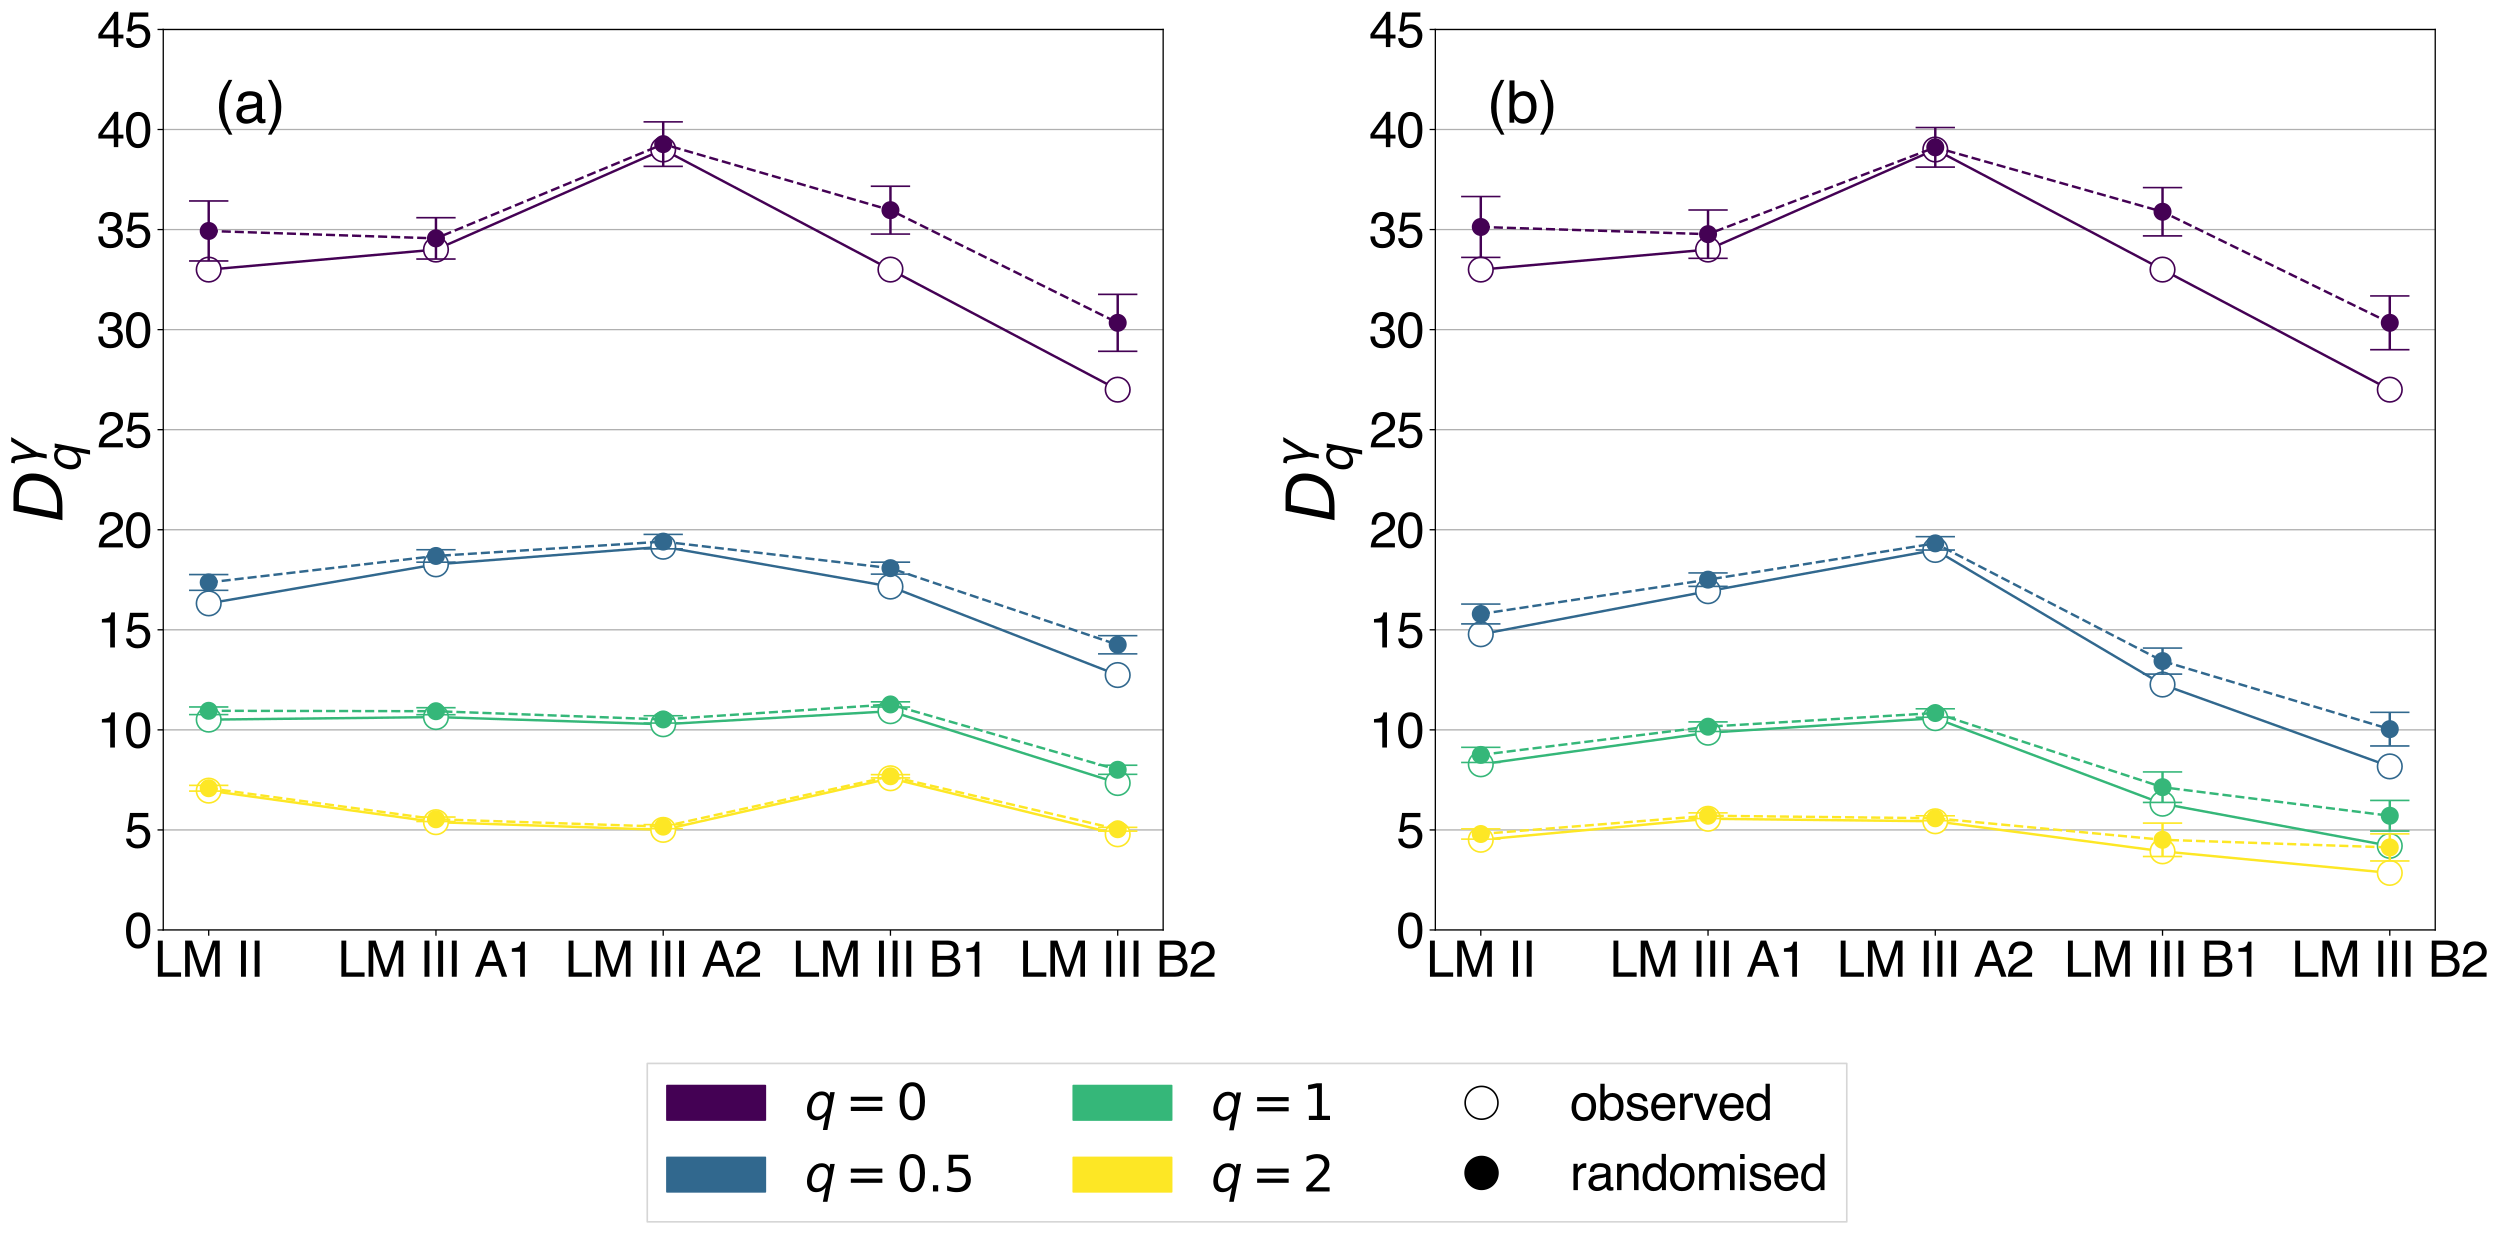 <?xml version="1.0" encoding="utf-8" standalone="no"?>
<!DOCTYPE svg PUBLIC "-//W3C//DTD SVG 1.1//EN"
  "http://www.w3.org/Graphics/SVG/1.1/DTD/svg11.dtd">
<svg xmlns:xlink="http://www.w3.org/1999/xlink" width="1524.667pt" height="752.36pt" viewBox="0 0 1524.667 752.36" xmlns="http://www.w3.org/2000/svg" version="1.1">
 <defs>
  <style type="text/css">*{stroke-linejoin: round; stroke-linecap: butt}</style>
 </defs>
 <g id="figure_1">
  <g id="patch_1">
   <path d="M 0 752.36 
L 1524.667 752.36 
L 1524.667 0 
L 0 0 
z
" style="fill: #ffffff"/>
  </g>
  <g id="axes_1">
   <g id="patch_2">
    <path d="M 99.566 567.16 
L 709.367 567.16 
L 709.367 17.96 
L 99.566 17.96 
z
" style="fill: #ffffff"/>
   </g>
   <g id="matplotlib.axis_1">
    <g id="xtick_1">
     <g id="line2d_1">
      <defs>
       <path id="mfd5ed334a2" d="M 0 0 
L 0 3.5 
" style="stroke: #000000; stroke-width: 0.8"/>
      </defs>
      <g>
       <use xlink:href="#mfd5ed334a2" x="127.284" y="567.16" style="stroke: #000000; stroke-width: 0.8"/>
      </g>
     </g>
     <g id="text_1">
      <!-- LM II -->
      <g transform="translate(93.946 595.68) scale(0.3 -0.3)">
       <defs>
        <path id="Helvetica-4c" d="M 488 4591 
L 1109 4591 
L 1109 547 
L 3434 547 
L 3434 0 
L 488 0 
L 488 4591 
z
" transform="scale(0.016)"/>
        <path id="Helvetica-4d" d="M 472 4591 
L 1363 4591 
L 2681 709 
L 3991 4591 
L 4872 4591 
L 4872 0 
L 4281 0 
L 4281 2709 
Q 4281 2850 4287 3175 
Q 4294 3500 4294 3872 
L 2984 0 
L 2369 0 
L 1050 3872 
L 1050 3731 
Q 1050 3563 1058 3217 
Q 1066 2872 1066 2709 
L 1066 0 
L 472 0 
L 472 4591 
z
" transform="scale(0.016)"/>
        <path id="Helvetica-20" transform="scale(0.016)"/>
        <path id="Helvetica-49" d="M 628 4591 
L 1256 4591 
L 1256 0 
L 628 0 
L 628 4591 
z
" transform="scale(0.016)"/>
       </defs>
       <use xlink:href="#Helvetica-4c"/>
       <use xlink:href="#Helvetica-4d" x="55.615"/>
       <use xlink:href="#Helvetica-20" x="138.916"/>
       <use xlink:href="#Helvetica-49" x="166.699"/>
       <use xlink:href="#Helvetica-49" x="194.482"/>
      </g>
     </g>
    </g>
    <g id="xtick_2">
     <g id="line2d_2">
      <g>
       <use xlink:href="#mfd5ed334a2" x="265.875" y="567.16" style="stroke: #000000; stroke-width: 0.8"/>
      </g>
     </g>
     <g id="text_2">
      <!-- LM III A1 -->
      <g transform="translate(205.856 595.68) scale(0.3 -0.3)">
       <defs>
        <path id="Helvetica-41" d="M 2844 1881 
L 2147 3909 
L 1406 1881 
L 2844 1881 
z
M 1822 4591 
L 2525 4591 
L 4191 0 
L 3509 0 
L 3044 1375 
L 1228 1375 
L 731 0 
L 94 0 
L 1822 4591 
z
" transform="scale(0.016)"/>
        <path id="Helvetica-31" d="M 613 3169 
L 613 3600 
Q 1222 3659 1462 3798 
Q 1703 3938 1822 4456 
L 2266 4456 
L 2266 0 
L 1666 0 
L 1666 3169 
L 613 3169 
z
" transform="scale(0.016)"/>
       </defs>
       <use xlink:href="#Helvetica-4c"/>
       <use xlink:href="#Helvetica-4d" x="55.615"/>
       <use xlink:href="#Helvetica-20" x="138.916"/>
       <use xlink:href="#Helvetica-49" x="166.699"/>
       <use xlink:href="#Helvetica-49" x="194.482"/>
       <use xlink:href="#Helvetica-49" x="222.266"/>
       <use xlink:href="#Helvetica-20" x="250.049"/>
       <use xlink:href="#Helvetica-41" x="277.832"/>
       <use xlink:href="#Helvetica-31" x="344.531"/>
      </g>
     </g>
    </g>
    <g id="xtick_3">
     <g id="line2d_3">
      <g>
       <use xlink:href="#mfd5ed334a2" x="404.466" y="567.16" style="stroke: #000000; stroke-width: 0.8"/>
      </g>
     </g>
     <g id="text_3">
      <!-- LM III A2 -->
      <g transform="translate(344.447 595.68) scale(0.3 -0.3)">
       <defs>
        <path id="Helvetica-32" d="M 200 0 
Q 231 578 439 1006 
Q 647 1434 1250 1784 
L 1850 2131 
Q 2253 2366 2416 2531 
Q 2672 2791 2672 3125 
Q 2672 3516 2437 3745 
Q 2203 3975 1813 3975 
Q 1234 3975 1013 3538 
Q 894 3303 881 2888 
L 309 2888 
Q 319 3472 525 3841 
Q 891 4491 1816 4491 
Q 2584 4491 2939 4075 
Q 3294 3659 3294 3150 
Q 3294 2613 2916 2231 
Q 2697 2009 2131 1694 
L 1703 1456 
Q 1397 1288 1222 1134 
Q 909 863 828 531 
L 3272 531 
L 3272 0 
L 200 0 
z
" transform="scale(0.016)"/>
       </defs>
       <use xlink:href="#Helvetica-4c"/>
       <use xlink:href="#Helvetica-4d" x="55.615"/>
       <use xlink:href="#Helvetica-20" x="138.916"/>
       <use xlink:href="#Helvetica-49" x="166.699"/>
       <use xlink:href="#Helvetica-49" x="194.482"/>
       <use xlink:href="#Helvetica-49" x="222.266"/>
       <use xlink:href="#Helvetica-20" x="250.049"/>
       <use xlink:href="#Helvetica-41" x="277.832"/>
       <use xlink:href="#Helvetica-32" x="344.531"/>
      </g>
     </g>
    </g>
    <g id="xtick_4">
     <g id="line2d_4">
      <g>
       <use xlink:href="#mfd5ed334a2" x="543.057" y="567.16" style="stroke: #000000; stroke-width: 0.8"/>
      </g>
     </g>
     <g id="text_4">
      <!-- LM III B1 -->
      <g transform="translate(483.039 595.68) scale(0.3 -0.3)">
       <defs>
        <path id="Helvetica-42" d="M 2213 2650 
Q 2606 2650 2825 2759 
Q 3169 2931 3169 3378 
Q 3169 3828 2803 3984 
Q 2597 4072 2191 4072 
L 1081 4072 
L 1081 2650 
L 2213 2650 
z
M 2422 531 
Q 2994 531 3238 863 
Q 3391 1072 3391 1369 
Q 3391 1869 2944 2050 
Q 2706 2147 2316 2147 
L 1081 2147 
L 1081 531 
L 2422 531 
z
M 472 4591 
L 2444 4591 
Q 3250 4591 3591 4109 
Q 3791 3825 3791 3453 
Q 3791 3019 3544 2741 
Q 3416 2594 3175 2472 
Q 3528 2338 3703 2169 
Q 4013 1869 4013 1341 
Q 4013 897 3734 538 
Q 3319 0 2413 0 
L 472 0 
L 472 4591 
z
" transform="scale(0.016)"/>
       </defs>
       <use xlink:href="#Helvetica-4c"/>
       <use xlink:href="#Helvetica-4d" x="55.615"/>
       <use xlink:href="#Helvetica-20" x="138.916"/>
       <use xlink:href="#Helvetica-49" x="166.699"/>
       <use xlink:href="#Helvetica-49" x="194.482"/>
       <use xlink:href="#Helvetica-49" x="222.266"/>
       <use xlink:href="#Helvetica-20" x="250.049"/>
       <use xlink:href="#Helvetica-42" x="277.832"/>
       <use xlink:href="#Helvetica-31" x="344.531"/>
      </g>
     </g>
    </g>
    <g id="xtick_5">
     <g id="line2d_5">
      <g>
       <use xlink:href="#mfd5ed334a2" x="681.649" y="567.16" style="stroke: #000000; stroke-width: 0.8"/>
      </g>
     </g>
     <g id="text_5">
      <!-- LM III B2 -->
      <g transform="translate(621.63 595.68) scale(0.3 -0.3)">
       <use xlink:href="#Helvetica-4c"/>
       <use xlink:href="#Helvetica-4d" x="55.615"/>
       <use xlink:href="#Helvetica-20" x="138.916"/>
       <use xlink:href="#Helvetica-49" x="166.699"/>
       <use xlink:href="#Helvetica-49" x="194.482"/>
       <use xlink:href="#Helvetica-49" x="222.266"/>
       <use xlink:href="#Helvetica-20" x="250.049"/>
       <use xlink:href="#Helvetica-42" x="277.832"/>
       <use xlink:href="#Helvetica-32" x="344.531"/>
      </g>
     </g>
    </g>
   </g>
   <g id="matplotlib.axis_2">
    <g id="ytick_1">
     <g id="line2d_6">
      <path d="M 99.566 567.16 
L 709.367 567.16 
" clip-path="url(#pa616b5190b)" style="fill: none; stroke: #b0b0b0; stroke-width: 0.8; stroke-linecap: square"/>
     </g>
     <g id="line2d_7">
      <defs>
       <path id="m4ab79b4e9a" d="M 0 0 
L -3.5 0 
" style="stroke: #000000; stroke-width: 0.8"/>
      </defs>
      <g>
       <use xlink:href="#m4ab79b4e9a" x="99.566" y="567.16" style="stroke: #000000; stroke-width: 0.8"/>
      </g>
     </g>
     <g id="text_6">
      <!-- 0 -->
      <g transform="translate(75.883 577.92) scale(0.3 -0.3)">
       <defs>
        <path id="Helvetica-30" d="M 1731 4475 
Q 2600 4475 2988 3759 
Q 3288 3206 3288 2244 
Q 3288 1331 3016 734 
Q 2622 -122 1728 -122 
Q 922 -122 528 578 
Q 200 1163 200 2147 
Q 200 2909 397 3456 
Q 766 4475 1731 4475 
z
M 1725 391 
Q 2163 391 2422 778 
Q 2681 1166 2681 2222 
Q 2681 2984 2493 3476 
Q 2306 3969 1766 3969 
Q 1269 3969 1039 3501 
Q 809 3034 809 2125 
Q 809 1441 956 1025 
Q 1181 391 1725 391 
z
" transform="scale(0.016)"/>
       </defs>
       <use xlink:href="#Helvetica-30"/>
      </g>
     </g>
    </g>
    <g id="ytick_2">
     <g id="line2d_8">
      <path d="M 99.566 506.138 
L 709.367 506.138 
" clip-path="url(#pa616b5190b)" style="fill: none; stroke: #b0b0b0; stroke-width: 0.8; stroke-linecap: square"/>
     </g>
     <g id="line2d_9">
      <g>
       <use xlink:href="#m4ab79b4e9a" x="99.566" y="506.138" style="stroke: #000000; stroke-width: 0.8"/>
      </g>
     </g>
     <g id="text_7">
      <!-- 5 -->
      <g transform="translate(75.883 516.898) scale(0.3 -0.3)">
       <defs>
        <path id="Helvetica-35" d="M 791 1141 
Q 847 659 1238 475 
Q 1438 381 1700 381 
Q 2200 381 2440 700 
Q 2681 1019 2681 1406 
Q 2681 1875 2395 2131 
Q 2109 2388 1709 2388 
Q 1419 2388 1211 2275 
Q 1003 2163 856 1963 
L 369 1991 
L 709 4400 
L 3034 4400 
L 3034 3856 
L 1131 3856 
L 941 2613 
Q 1097 2731 1238 2791 
Q 1488 2894 1816 2894 
Q 2431 2894 2859 2497 
Q 3288 2100 3288 1491 
Q 3288 856 2895 371 
Q 2503 -113 1644 -113 
Q 1097 -113 676 195 
Q 256 503 206 1141 
L 791 1141 
z
" transform="scale(0.016)"/>
       </defs>
       <use xlink:href="#Helvetica-35"/>
      </g>
     </g>
    </g>
    <g id="ytick_3">
     <g id="line2d_10">
      <path d="M 99.566 445.116 
L 709.367 445.116 
" clip-path="url(#pa616b5190b)" style="fill: none; stroke: #b0b0b0; stroke-width: 0.8; stroke-linecap: square"/>
     </g>
     <g id="line2d_11">
      <g>
       <use xlink:href="#m4ab79b4e9a" x="99.566" y="445.116" style="stroke: #000000; stroke-width: 0.8"/>
      </g>
     </g>
     <g id="text_8">
      <!-- 10 -->
      <g transform="translate(59.2 455.876) scale(0.3 -0.3)">
       <use xlink:href="#Helvetica-31"/>
       <use xlink:href="#Helvetica-30" x="55.615"/>
      </g>
     </g>
    </g>
    <g id="ytick_4">
     <g id="line2d_12">
      <path d="M 99.566 384.093 
L 709.367 384.093 
" clip-path="url(#pa616b5190b)" style="fill: none; stroke: #b0b0b0; stroke-width: 0.8; stroke-linecap: square"/>
     </g>
     <g id="line2d_13">
      <g>
       <use xlink:href="#m4ab79b4e9a" x="99.566" y="384.093" style="stroke: #000000; stroke-width: 0.8"/>
      </g>
     </g>
     <g id="text_9">
      <!-- 15 -->
      <g transform="translate(59.2 394.854) scale(0.3 -0.3)">
       <use xlink:href="#Helvetica-31"/>
       <use xlink:href="#Helvetica-35" x="55.615"/>
      </g>
     </g>
    </g>
    <g id="ytick_5">
     <g id="line2d_14">
      <path d="M 99.566 323.071 
L 709.367 323.071 
" clip-path="url(#pa616b5190b)" style="fill: none; stroke: #b0b0b0; stroke-width: 0.8; stroke-linecap: square"/>
     </g>
     <g id="line2d_15">
      <g>
       <use xlink:href="#m4ab79b4e9a" x="99.566" y="323.071" style="stroke: #000000; stroke-width: 0.8"/>
      </g>
     </g>
     <g id="text_10">
      <!-- 20 -->
      <g transform="translate(59.2 333.831) scale(0.3 -0.3)">
       <use xlink:href="#Helvetica-32"/>
       <use xlink:href="#Helvetica-30" x="55.615"/>
      </g>
     </g>
    </g>
    <g id="ytick_6">
     <g id="line2d_16">
      <path d="M 99.566 262.049 
L 709.367 262.049 
" clip-path="url(#pa616b5190b)" style="fill: none; stroke: #b0b0b0; stroke-width: 0.8; stroke-linecap: square"/>
     </g>
     <g id="line2d_17">
      <g>
       <use xlink:href="#m4ab79b4e9a" x="99.566" y="262.049" style="stroke: #000000; stroke-width: 0.8"/>
      </g>
     </g>
     <g id="text_11">
      <!-- 25 -->
      <g transform="translate(59.2 272.809) scale(0.3 -0.3)">
       <use xlink:href="#Helvetica-32"/>
       <use xlink:href="#Helvetica-35" x="55.615"/>
      </g>
     </g>
    </g>
    <g id="ytick_7">
     <g id="line2d_18">
      <path d="M 99.566 201.027 
L 709.367 201.027 
" clip-path="url(#pa616b5190b)" style="fill: none; stroke: #b0b0b0; stroke-width: 0.8; stroke-linecap: square"/>
     </g>
     <g id="line2d_19">
      <g>
       <use xlink:href="#m4ab79b4e9a" x="99.566" y="201.027" style="stroke: #000000; stroke-width: 0.8"/>
      </g>
     </g>
     <g id="text_12">
      <!-- 30 -->
      <g transform="translate(59.2 211.787) scale(0.3 -0.3)">
       <defs>
        <path id="Helvetica-33" d="M 1663 -122 
Q 869 -122 511 314 
Q 153 750 153 1375 
L 741 1375 
Q 778 941 903 744 
Q 1122 391 1694 391 
Q 2138 391 2406 628 
Q 2675 866 2675 1241 
Q 2675 1703 2392 1887 
Q 2109 2072 1606 2072 
Q 1550 2072 1492 2070 
Q 1434 2069 1375 2066 
L 1375 2563 
Q 1463 2553 1522 2550 
Q 1581 2547 1650 2547 
Q 1966 2547 2169 2647 
Q 2525 2822 2525 3272 
Q 2525 3606 2287 3787 
Q 2050 3969 1734 3969 
Q 1172 3969 956 3594 
Q 838 3388 822 3006 
L 266 3006 
Q 266 3506 466 3856 
Q 809 4481 1675 4481 
Q 2359 4481 2734 4176 
Q 3109 3872 3109 3294 
Q 3109 2881 2888 2625 
Q 2750 2466 2531 2375 
Q 2884 2278 3082 2001 
Q 3281 1725 3281 1325 
Q 3281 684 2859 281 
Q 2438 -122 1663 -122 
z
" transform="scale(0.016)"/>
       </defs>
       <use xlink:href="#Helvetica-33"/>
       <use xlink:href="#Helvetica-30" x="55.615"/>
      </g>
     </g>
    </g>
    <g id="ytick_8">
     <g id="line2d_20">
      <path d="M 99.566 140.005 
L 709.367 140.005 
" clip-path="url(#pa616b5190b)" style="fill: none; stroke: #b0b0b0; stroke-width: 0.8; stroke-linecap: square"/>
     </g>
     <g id="line2d_21">
      <g>
       <use xlink:href="#m4ab79b4e9a" x="99.566" y="140.005" style="stroke: #000000; stroke-width: 0.8"/>
      </g>
     </g>
     <g id="text_13">
      <!-- 35 -->
      <g transform="translate(59.2 150.765) scale(0.3 -0.3)">
       <use xlink:href="#Helvetica-33"/>
       <use xlink:href="#Helvetica-35" x="55.615"/>
      </g>
     </g>
    </g>
    <g id="ytick_9">
     <g id="line2d_22">
      <path d="M 99.566 78.982 
L 709.367 78.982 
" clip-path="url(#pa616b5190b)" style="fill: none; stroke: #b0b0b0; stroke-width: 0.8; stroke-linecap: square"/>
     </g>
     <g id="line2d_23">
      <g>
       <use xlink:href="#m4ab79b4e9a" x="99.566" y="78.982" style="stroke: #000000; stroke-width: 0.8"/>
      </g>
     </g>
     <g id="text_14">
      <!-- 40 -->
      <g transform="translate(59.2 89.743) scale(0.3 -0.3)">
       <defs>
        <path id="Helvetica-34" d="M 2116 1584 
L 2116 3613 
L 681 1584 
L 2116 1584 
z
M 2125 0 
L 2125 1094 
L 163 1094 
L 163 1644 
L 2213 4488 
L 2688 4488 
L 2688 1584 
L 3347 1584 
L 3347 1094 
L 2688 1094 
L 2688 0 
L 2125 0 
z
" transform="scale(0.016)"/>
       </defs>
       <use xlink:href="#Helvetica-34"/>
       <use xlink:href="#Helvetica-30" x="55.615"/>
      </g>
     </g>
    </g>
    <g id="ytick_10">
     <g id="line2d_24">
      <path d="M 99.566 17.96 
L 709.367 17.96 
" clip-path="url(#pa616b5190b)" style="fill: none; stroke: #b0b0b0; stroke-width: 0.8; stroke-linecap: square"/>
     </g>
     <g id="line2d_25">
      <g>
       <use xlink:href="#m4ab79b4e9a" x="99.566" y="17.96" style="stroke: #000000; stroke-width: 0.8"/>
      </g>
     </g>
     <g id="text_15">
      <!-- 45 -->
      <g transform="translate(59.2 28.72) scale(0.3 -0.3)">
       <use xlink:href="#Helvetica-34"/>
       <use xlink:href="#Helvetica-35" x="55.615"/>
      </g>
     </g>
    </g>
    <g id="text_16">
     <!-- $D^{\gamma}_q$ -->
     <g transform="translate(38.4 318.36) rotate(-90) scale(0.4 -0.4)">
      <defs>
       <path id="DejaVuSans-Oblique-44" d="M 1081 4666 
L 2438 4666 
Q 3519 4666 4070 4208 
Q 4622 3750 4622 2847 
Q 4622 2250 4412 1698 
Q 4203 1147 3834 769 
Q 3463 381 2891 190 
Q 2319 0 1538 0 
L 172 0 
L 1081 4666 
z
M 1613 4147 
L 909 519 
L 1734 519 
Q 2794 519 3375 1128 
Q 3956 1738 3956 2847 
Q 3956 3519 3581 3833 
Q 3206 4147 2406 4147 
L 1613 4147 
z
" transform="scale(0.016)"/>
       <path id="DejaVuSans-Oblique-3b3" d="M 1491 2950 
L 1838 788 
L 3456 3500 
L 4066 3500 
L 1972 0 
L 1713 -1331 
L 1138 -1331 
L 1397 0 
L 988 2613 
Q 925 3006 628 3006 
L 475 3006 
L 569 3500 
L 788 3500 
Q 1403 3500 1491 2950 
z
" transform="scale(0.016)"/>
       <path id="DejaVuSans-Oblique-71" d="M 2669 525 
Q 2438 222 2123 65 
Q 1809 -91 1428 -91 
Q 897 -91 595 267 
Q 294 625 294 1253 
Q 294 1759 480 2231 
Q 666 2703 1013 3078 
Q 1238 3322 1530 3453 
Q 1822 3584 2144 3584 
Q 2531 3584 2781 3431 
Q 3031 3278 3144 2969 
L 3244 3494 
L 3822 3494 
L 2888 -1319 
L 2309 -1319 
L 2669 525 
z
M 891 1338 
Q 891 875 1084 633 
Q 1278 391 1644 391 
Q 2188 391 2572 911 
Q 2956 1431 2956 2175 
Q 2956 2625 2757 2864 
Q 2559 3103 2188 3103 
Q 1916 3103 1684 2976 
Q 1453 2850 1281 2606 
Q 1100 2350 995 2006 
Q 891 1663 891 1338 
z
" transform="scale(0.016)"/>
      </defs>
      <use xlink:href="#DejaVuSans-Oblique-44" transform="translate(0 0.805)"/>
      <use xlink:href="#DejaVuSans-Oblique-3b3" transform="translate(84.019 39.719) scale(0.7)"/>
      <use xlink:href="#DejaVuSans-Oblique-71" transform="translate(77.002 -26.539) scale(0.7)"/>
     </g>
    </g>
   </g>
   <g id="line2d_26">
    <path d="M 127.284 164.413 
L 265.875 152.209 
L 404.466 91.187 
L 543.057 164.413 
L 681.649 237.64 
" clip-path="url(#pa616b5190b)" style="fill: none; stroke: #440154; stroke-width: 1.5; stroke-linecap: square"/>
    <defs>
     <path id="m271b357c63" d="M 0 7.5 
C 1.989 7.5 3.897 6.71 5.303 5.303 
C 6.71 3.897 7.5 1.989 7.5 0 
C 7.5 -1.989 6.71 -3.897 5.303 -5.303 
C 3.897 -6.71 1.989 -7.5 0 -7.5 
C -1.989 -7.5 -3.897 -6.71 -5.303 -5.303 
C -6.71 -3.897 -7.5 -1.989 -7.5 0 
C -7.5 1.989 -6.71 3.897 -5.303 5.303 
C -3.897 6.71 -1.989 7.5 0 7.5 
z
" style="stroke: #440154"/>
    </defs>
    <g clip-path="url(#pa616b5190b)">
     <use xlink:href="#m271b357c63" x="127.284" y="164.413" style="fill: #ffffff; stroke: #440154"/>
     <use xlink:href="#m271b357c63" x="265.875" y="152.209" style="fill: #ffffff; stroke: #440154"/>
     <use xlink:href="#m271b357c63" x="404.466" y="91.187" style="fill: #ffffff; stroke: #440154"/>
     <use xlink:href="#m271b357c63" x="543.057" y="164.413" style="fill: #ffffff; stroke: #440154"/>
     <use xlink:href="#m271b357c63" x="681.649" y="237.64" style="fill: #ffffff; stroke: #440154"/>
    </g>
   </g>
   <g id="LineCollection_1">
    <path d="M 127.284 159.146 
L 127.284 122.572 
" clip-path="url(#pa616b5190b)" style="fill: none; stroke: #440154; stroke-width: 1.5"/>
    <path d="M 265.875 157.978 
L 265.875 132.771 
" clip-path="url(#pa616b5190b)" style="fill: none; stroke: #440154; stroke-width: 1.5"/>
    <path d="M 404.466 101.466 
L 404.466 74.317 
" clip-path="url(#pa616b5190b)" style="fill: none; stroke: #440154; stroke-width: 1.5"/>
    <path d="M 543.057 142.756 
L 543.057 113.576 
" clip-path="url(#pa616b5190b)" style="fill: none; stroke: #440154; stroke-width: 1.5"/>
    <path d="M 681.649 214.242 
L 681.649 179.513 
" clip-path="url(#pa616b5190b)" style="fill: none; stroke: #440154; stroke-width: 1.5"/>
   </g>
   <g id="line2d_27">
    <defs>
     <path id="ma8e6591780" d="M 12 0 
L -12 -0 
" style="stroke: #440154"/>
    </defs>
    <g clip-path="url(#pa616b5190b)">
     <use xlink:href="#ma8e6591780" x="127.284" y="159.146" style="fill: #440154; stroke: #440154"/>
     <use xlink:href="#ma8e6591780" x="265.875" y="157.978" style="fill: #440154; stroke: #440154"/>
     <use xlink:href="#ma8e6591780" x="404.466" y="101.466" style="fill: #440154; stroke: #440154"/>
     <use xlink:href="#ma8e6591780" x="543.057" y="142.756" style="fill: #440154; stroke: #440154"/>
     <use xlink:href="#ma8e6591780" x="681.649" y="214.242" style="fill: #440154; stroke: #440154"/>
    </g>
   </g>
   <g id="line2d_28">
    <g clip-path="url(#pa616b5190b)">
     <use xlink:href="#ma8e6591780" x="127.284" y="122.572" style="fill: #440154; stroke: #440154"/>
     <use xlink:href="#ma8e6591780" x="265.875" y="132.771" style="fill: #440154; stroke: #440154"/>
     <use xlink:href="#ma8e6591780" x="404.466" y="74.317" style="fill: #440154; stroke: #440154"/>
     <use xlink:href="#ma8e6591780" x="543.057" y="113.576" style="fill: #440154; stroke: #440154"/>
     <use xlink:href="#ma8e6591780" x="681.649" y="179.513" style="fill: #440154; stroke: #440154"/>
    </g>
   </g>
   <g id="line2d_29">
    <path d="M 127.284 367.98 
L 265.875 344.178 
L 404.466 333.441 
L 543.057 357.741 
L 681.649 411.69 
" clip-path="url(#pa616b5190b)" style="fill: none; stroke: #31688e; stroke-width: 1.5; stroke-linecap: square"/>
    <defs>
     <path id="m02c3bb0dce" d="M 0 7.5 
C 1.989 7.5 3.897 6.71 5.303 5.303 
C 6.71 3.897 7.5 1.989 7.5 0 
C 7.5 -1.989 6.71 -3.897 5.303 -5.303 
C 3.897 -6.71 1.989 -7.5 0 -7.5 
C -1.989 -7.5 -3.897 -6.71 -5.303 -5.303 
C -6.71 -3.897 -7.5 -1.989 -7.5 0 
C -7.5 1.989 -6.71 3.897 -5.303 5.303 
C -3.897 6.71 -1.989 7.5 0 7.5 
z
" style="stroke: #31688e"/>
    </defs>
    <g clip-path="url(#pa616b5190b)">
     <use xlink:href="#m02c3bb0dce" x="127.284" y="367.98" style="fill: #ffffff; stroke: #31688e"/>
     <use xlink:href="#m02c3bb0dce" x="265.875" y="344.178" style="fill: #ffffff; stroke: #31688e"/>
     <use xlink:href="#m02c3bb0dce" x="404.466" y="333.441" style="fill: #ffffff; stroke: #31688e"/>
     <use xlink:href="#m02c3bb0dce" x="543.057" y="357.741" style="fill: #ffffff; stroke: #31688e"/>
     <use xlink:href="#m02c3bb0dce" x="681.649" y="411.69" style="fill: #ffffff; stroke: #31688e"/>
    </g>
   </g>
   <g id="LineCollection_2">
    <path d="M 127.284 360.017 
L 127.284 350.397 
" clip-path="url(#pa616b5190b)" style="fill: none; stroke: #31688e; stroke-width: 1.5"/>
    <path d="M 265.875 342.85 
L 265.875 335.262 
" clip-path="url(#pa616b5190b)" style="fill: none; stroke: #31688e; stroke-width: 1.5"/>
    <path d="M 404.466 334.712 
L 404.466 325.908 
" clip-path="url(#pa616b5190b)" style="fill: none; stroke: #31688e; stroke-width: 1.5"/>
    <path d="M 543.057 350.142 
L 543.057 342.853 
" clip-path="url(#pa616b5190b)" style="fill: none; stroke: #31688e; stroke-width: 1.5"/>
    <path d="M 681.649 398.772 
L 681.649 387.677 
" clip-path="url(#pa616b5190b)" style="fill: none; stroke: #31688e; stroke-width: 1.5"/>
   </g>
   <g id="line2d_30">
    <defs>
     <path id="m2498b1e47a" d="M 12 0 
L -12 -0 
" style="stroke: #31688e"/>
    </defs>
    <g clip-path="url(#pa616b5190b)">
     <use xlink:href="#m2498b1e47a" x="127.284" y="360.017" style="fill: #31688e; stroke: #31688e"/>
     <use xlink:href="#m2498b1e47a" x="265.875" y="342.85" style="fill: #31688e; stroke: #31688e"/>
     <use xlink:href="#m2498b1e47a" x="404.466" y="334.712" style="fill: #31688e; stroke: #31688e"/>
     <use xlink:href="#m2498b1e47a" x="543.057" y="350.142" style="fill: #31688e; stroke: #31688e"/>
     <use xlink:href="#m2498b1e47a" x="681.649" y="398.772" style="fill: #31688e; stroke: #31688e"/>
    </g>
   </g>
   <g id="line2d_31">
    <g clip-path="url(#pa616b5190b)">
     <use xlink:href="#m2498b1e47a" x="127.284" y="350.397" style="fill: #31688e; stroke: #31688e"/>
     <use xlink:href="#m2498b1e47a" x="265.875" y="335.262" style="fill: #31688e; stroke: #31688e"/>
     <use xlink:href="#m2498b1e47a" x="404.466" y="325.908" style="fill: #31688e; stroke: #31688e"/>
     <use xlink:href="#m2498b1e47a" x="543.057" y="342.853" style="fill: #31688e; stroke: #31688e"/>
     <use xlink:href="#m2498b1e47a" x="681.649" y="387.677" style="fill: #31688e; stroke: #31688e"/>
    </g>
   </g>
   <g id="line2d_32">
    <path d="M 127.284 438.884 
L 265.875 437.318 
L 404.466 441.704 
L 543.057 433.738 
L 681.649 477.544 
" clip-path="url(#pa616b5190b)" style="fill: none; stroke: #35b779; stroke-width: 1.5; stroke-linecap: square"/>
    <defs>
     <path id="m1e5cb710e3" d="M 0 7.5 
C 1.989 7.5 3.897 6.71 5.303 5.303 
C 6.71 3.897 7.5 1.989 7.5 0 
C 7.5 -1.989 6.71 -3.897 5.303 -5.303 
C 3.897 -6.71 1.989 -7.5 0 -7.5 
C -1.989 -7.5 -3.897 -6.71 -5.303 -5.303 
C -6.71 -3.897 -7.5 -1.989 -7.5 0 
C -7.5 1.989 -6.71 3.897 -5.303 5.303 
C -3.897 6.71 -1.989 7.5 0 7.5 
z
" style="stroke: #35b779"/>
    </defs>
    <g clip-path="url(#pa616b5190b)">
     <use xlink:href="#m1e5cb710e3" x="127.284" y="438.884" style="fill: #ffffff; stroke: #35b779"/>
     <use xlink:href="#m1e5cb710e3" x="265.875" y="437.318" style="fill: #ffffff; stroke: #35b779"/>
     <use xlink:href="#m1e5cb710e3" x="404.466" y="441.704" style="fill: #ffffff; stroke: #35b779"/>
     <use xlink:href="#m1e5cb710e3" x="543.057" y="433.738" style="fill: #ffffff; stroke: #35b779"/>
     <use xlink:href="#m1e5cb710e3" x="681.649" y="477.544" style="fill: #ffffff; stroke: #35b779"/>
    </g>
   </g>
   <g id="LineCollection_3">
    <path d="M 127.284 435.816 
L 127.284 431.162 
" clip-path="url(#pa616b5190b)" style="fill: none; stroke: #35b779; stroke-width: 1.5"/>
    <path d="M 265.875 435.877 
L 265.875 431.613 
" clip-path="url(#pa616b5190b)" style="fill: none; stroke: #35b779; stroke-width: 1.5"/>
    <path d="M 404.466 440.973 
L 404.466 436.504 
" clip-path="url(#pa616b5190b)" style="fill: none; stroke: #35b779; stroke-width: 1.5"/>
    <path d="M 543.057 431.201 
L 543.057 428.015 
" clip-path="url(#pa616b5190b)" style="fill: none; stroke: #35b779; stroke-width: 1.5"/>
    <path d="M 681.649 472.238 
L 681.649 466.692 
" clip-path="url(#pa616b5190b)" style="fill: none; stroke: #35b779; stroke-width: 1.5"/>
   </g>
   <g id="line2d_33">
    <defs>
     <path id="mde14488748" d="M 12 0 
L -12 -0 
" style="stroke: #35b779"/>
    </defs>
    <g clip-path="url(#pa616b5190b)">
     <use xlink:href="#mde14488748" x="127.284" y="435.816" style="fill: #35b779; stroke: #35b779"/>
     <use xlink:href="#mde14488748" x="265.875" y="435.877" style="fill: #35b779; stroke: #35b779"/>
     <use xlink:href="#mde14488748" x="404.466" y="440.973" style="fill: #35b779; stroke: #35b779"/>
     <use xlink:href="#mde14488748" x="543.057" y="431.201" style="fill: #35b779; stroke: #35b779"/>
     <use xlink:href="#mde14488748" x="681.649" y="472.238" style="fill: #35b779; stroke: #35b779"/>
    </g>
   </g>
   <g id="line2d_34">
    <g clip-path="url(#pa616b5190b)">
     <use xlink:href="#mde14488748" x="127.284" y="431.162" style="fill: #35b779; stroke: #35b779"/>
     <use xlink:href="#mde14488748" x="265.875" y="431.613" style="fill: #35b779; stroke: #35b779"/>
     <use xlink:href="#mde14488748" x="404.466" y="436.504" style="fill: #35b779; stroke: #35b779"/>
     <use xlink:href="#mde14488748" x="543.057" y="428.015" style="fill: #35b779; stroke: #35b779"/>
     <use xlink:href="#mde14488748" x="681.649" y="466.692" style="fill: #35b779; stroke: #35b779"/>
    </g>
   </g>
   <g id="line2d_35">
    <path d="M 127.284 482.182 
L 265.875 501.416 
L 404.466 506.11 
L 543.057 474.641 
L 681.649 508.805 
" clip-path="url(#pa616b5190b)" style="fill: none; stroke: #fde725; stroke-width: 1.5; stroke-linecap: square"/>
    <defs>
     <path id="me938580370" d="M 0 7.5 
C 1.989 7.5 3.897 6.71 5.303 5.303 
C 6.71 3.897 7.5 1.989 7.5 0 
C 7.5 -1.989 6.71 -3.897 5.303 -5.303 
C 3.897 -6.71 1.989 -7.5 0 -7.5 
C -1.989 -7.5 -3.897 -6.71 -5.303 -5.303 
C -6.71 -3.897 -7.5 -1.989 -7.5 0 
C -7.5 1.989 -6.71 3.897 -5.303 5.303 
C -3.897 6.71 -1.989 7.5 0 7.5 
z
" style="stroke: #fde725"/>
    </defs>
    <g clip-path="url(#pa616b5190b)">
     <use xlink:href="#me938580370" x="127.284" y="482.182" style="fill: #ffffff; stroke: #fde725"/>
     <use xlink:href="#me938580370" x="265.875" y="501.416" style="fill: #ffffff; stroke: #fde725"/>
     <use xlink:href="#me938580370" x="404.466" y="506.11" style="fill: #ffffff; stroke: #fde725"/>
     <use xlink:href="#me938580370" x="543.057" y="474.641" style="fill: #ffffff; stroke: #fde725"/>
     <use xlink:href="#me938580370" x="681.649" y="508.805" style="fill: #ffffff; stroke: #fde725"/>
    </g>
   </g>
   <g id="LineCollection_4">
    <path d="M 127.284 482.456 
L 127.284 478.967 
" clip-path="url(#pa616b5190b)" style="fill: none; stroke: #fde725; stroke-width: 1.5"/>
    <path d="M 265.875 501 
L 265.875 498.274 
" clip-path="url(#pa616b5190b)" style="fill: none; stroke: #fde725; stroke-width: 1.5"/>
    <path d="M 404.466 505.374 
L 404.466 502.889 
" clip-path="url(#pa616b5190b)" style="fill: none; stroke: #fde725; stroke-width: 1.5"/>
    <path d="M 543.057 474.407 
L 543.057 472.419 
" clip-path="url(#pa616b5190b)" style="fill: none; stroke: #fde725; stroke-width: 1.5"/>
    <path d="M 681.649 506.851 
L 681.649 504.582 
" clip-path="url(#pa616b5190b)" style="fill: none; stroke: #fde725; stroke-width: 1.5"/>
   </g>
   <g id="line2d_36">
    <defs>
     <path id="md157adcda0" d="M 12 0 
L -12 -0 
" style="stroke: #fde725"/>
    </defs>
    <g clip-path="url(#pa616b5190b)">
     <use xlink:href="#md157adcda0" x="127.284" y="482.456" style="fill: #fde725; stroke: #fde725"/>
     <use xlink:href="#md157adcda0" x="265.875" y="501" style="fill: #fde725; stroke: #fde725"/>
     <use xlink:href="#md157adcda0" x="404.466" y="505.374" style="fill: #fde725; stroke: #fde725"/>
     <use xlink:href="#md157adcda0" x="543.057" y="474.407" style="fill: #fde725; stroke: #fde725"/>
     <use xlink:href="#md157adcda0" x="681.649" y="506.851" style="fill: #fde725; stroke: #fde725"/>
    </g>
   </g>
   <g id="line2d_37">
    <g clip-path="url(#pa616b5190b)">
     <use xlink:href="#md157adcda0" x="127.284" y="478.967" style="fill: #fde725; stroke: #fde725"/>
     <use xlink:href="#md157adcda0" x="265.875" y="498.274" style="fill: #fde725; stroke: #fde725"/>
     <use xlink:href="#md157adcda0" x="404.466" y="502.889" style="fill: #fde725; stroke: #fde725"/>
     <use xlink:href="#md157adcda0" x="543.057" y="472.419" style="fill: #fde725; stroke: #fde725"/>
     <use xlink:href="#md157adcda0" x="681.649" y="504.582" style="fill: #fde725; stroke: #fde725"/>
    </g>
   </g>
   <g id="line2d_38">
    <path d="M 127.284 140.859 
L 265.875 145.375 
L 404.466 87.892 
L 543.057 128.166 
L 681.649 196.877 
" clip-path="url(#pa616b5190b)" style="fill: none; stroke-dasharray: 5.55,2.4; stroke-dashoffset: 0; stroke: #440154; stroke-width: 1.5"/>
    <defs>
     <path id="m2a52c477cf" d="M 0 5 
C 1.326 5 2.598 4.473 3.536 3.536 
C 4.473 2.598 5 1.326 5 0 
C 5 -1.326 4.473 -2.598 3.536 -3.536 
C 2.598 -4.473 1.326 -5 0 -5 
C -1.326 -5 -2.598 -4.473 -3.536 -3.536 
C -4.473 -2.598 -5 -1.326 -5 0 
C -5 1.326 -4.473 2.598 -3.536 3.536 
C -2.598 4.473 -1.326 5 0 5 
z
" style="stroke: #440154"/>
    </defs>
    <g clip-path="url(#pa616b5190b)">
     <use xlink:href="#m2a52c477cf" x="127.284" y="140.859" style="fill: #440154; stroke: #440154"/>
     <use xlink:href="#m2a52c477cf" x="265.875" y="145.375" style="fill: #440154; stroke: #440154"/>
     <use xlink:href="#m2a52c477cf" x="404.466" y="87.892" style="fill: #440154; stroke: #440154"/>
     <use xlink:href="#m2a52c477cf" x="543.057" y="128.166" style="fill: #440154; stroke: #440154"/>
     <use xlink:href="#m2a52c477cf" x="681.649" y="196.877" style="fill: #440154; stroke: #440154"/>
    </g>
   </g>
   <g id="line2d_39">
    <path d="M 127.284 355.207 
L 265.875 339.056 
L 404.466 330.31 
L 543.057 346.497 
L 681.649 393.225 
" clip-path="url(#pa616b5190b)" style="fill: none; stroke-dasharray: 5.55,2.4; stroke-dashoffset: 0; stroke: #31688e; stroke-width: 1.5"/>
    <defs>
     <path id="m394f564825" d="M 0 5 
C 1.326 5 2.598 4.473 3.536 3.536 
C 4.473 2.598 5 1.326 5 0 
C 5 -1.326 4.473 -2.598 3.536 -3.536 
C 2.598 -4.473 1.326 -5 0 -5 
C -1.326 -5 -2.598 -4.473 -3.536 -3.536 
C -4.473 -2.598 -5 -1.326 -5 0 
C -5 1.326 -4.473 2.598 -3.536 3.536 
C -2.598 4.473 -1.326 5 0 5 
z
" style="stroke: #31688e"/>
    </defs>
    <g clip-path="url(#pa616b5190b)">
     <use xlink:href="#m394f564825" x="127.284" y="355.207" style="fill: #31688e; stroke: #31688e"/>
     <use xlink:href="#m394f564825" x="265.875" y="339.056" style="fill: #31688e; stroke: #31688e"/>
     <use xlink:href="#m394f564825" x="404.466" y="330.31" style="fill: #31688e; stroke: #31688e"/>
     <use xlink:href="#m394f564825" x="543.057" y="346.497" style="fill: #31688e; stroke: #31688e"/>
     <use xlink:href="#m394f564825" x="681.649" y="393.225" style="fill: #31688e; stroke: #31688e"/>
    </g>
   </g>
   <g id="line2d_40">
    <path d="M 127.284 433.489 
L 265.875 433.745 
L 404.466 438.739 
L 543.057 429.608 
L 681.649 469.465 
" clip-path="url(#pa616b5190b)" style="fill: none; stroke-dasharray: 5.55,2.4; stroke-dashoffset: 0; stroke: #35b779; stroke-width: 1.5"/>
    <defs>
     <path id="m7e4a076581" d="M 0 5 
C 1.326 5 2.598 4.473 3.536 3.536 
C 4.473 2.598 5 1.326 5 0 
C 5 -1.326 4.473 -2.598 3.536 -3.536 
C 2.598 -4.473 1.326 -5 0 -5 
C -1.326 -5 -2.598 -4.473 -3.536 -3.536 
C -4.473 -2.598 -5 -1.326 -5 0 
C -5 1.326 -4.473 2.598 -3.536 3.536 
C -2.598 4.473 -1.326 5 0 5 
z
" style="stroke: #35b779"/>
    </defs>
    <g clip-path="url(#pa616b5190b)">
     <use xlink:href="#m7e4a076581" x="127.284" y="433.489" style="fill: #35b779; stroke: #35b779"/>
     <use xlink:href="#m7e4a076581" x="265.875" y="433.745" style="fill: #35b779; stroke: #35b779"/>
     <use xlink:href="#m7e4a076581" x="404.466" y="438.739" style="fill: #35b779; stroke: #35b779"/>
     <use xlink:href="#m7e4a076581" x="543.057" y="429.608" style="fill: #35b779; stroke: #35b779"/>
     <use xlink:href="#m7e4a076581" x="681.649" y="469.465" style="fill: #35b779; stroke: #35b779"/>
    </g>
   </g>
   <g id="line2d_41">
    <path d="M 127.284 480.711 
L 265.875 499.637 
L 404.466 504.132 
L 543.057 473.413 
L 681.649 505.717 
" clip-path="url(#pa616b5190b)" style="fill: none; stroke-dasharray: 5.55,2.4; stroke-dashoffset: 0; stroke: #fde725; stroke-width: 1.5"/>
    <defs>
     <path id="m4a5d03f8bb" d="M 0 5 
C 1.326 5 2.598 4.473 3.536 3.536 
C 4.473 2.598 5 1.326 5 0 
C 5 -1.326 4.473 -2.598 3.536 -3.536 
C 2.598 -4.473 1.326 -5 0 -5 
C -1.326 -5 -2.598 -4.473 -3.536 -3.536 
C -4.473 -2.598 -5 -1.326 -5 0 
C -5 1.326 -4.473 2.598 -3.536 3.536 
C -2.598 4.473 -1.326 5 0 5 
z
" style="stroke: #fde725"/>
    </defs>
    <g clip-path="url(#pa616b5190b)">
     <use xlink:href="#m4a5d03f8bb" x="127.284" y="480.711" style="fill: #fde725; stroke: #fde725"/>
     <use xlink:href="#m4a5d03f8bb" x="265.875" y="499.637" style="fill: #fde725; stroke: #fde725"/>
     <use xlink:href="#m4a5d03f8bb" x="404.466" y="504.132" style="fill: #fde725; stroke: #fde725"/>
     <use xlink:href="#m4a5d03f8bb" x="543.057" y="473.413" style="fill: #fde725; stroke: #fde725"/>
     <use xlink:href="#m4a5d03f8bb" x="681.649" y="505.717" style="fill: #fde725; stroke: #fde725"/>
    </g>
   </g>
   <g id="patch_3">
    <path d="M 99.566 567.16 
L 99.566 17.96 
" style="fill: none; stroke: #000000; stroke-width: 0.8; stroke-linejoin: miter; stroke-linecap: square"/>
   </g>
   <g id="patch_4">
    <path d="M 709.367 567.16 
L 709.367 17.96 
" style="fill: none; stroke: #000000; stroke-width: 0.8; stroke-linejoin: miter; stroke-linecap: square"/>
   </g>
   <g id="patch_5">
    <path d="M 99.566 567.16 
L 709.367 567.16 
" style="fill: none; stroke: #000000; stroke-width: 0.8; stroke-linejoin: miter; stroke-linecap: square"/>
   </g>
   <g id="patch_6">
    <path d="M 99.566 17.96 
L 709.367 17.96 
" style="fill: none; stroke: #000000; stroke-width: 0.8; stroke-linejoin: miter; stroke-linecap: square"/>
   </g>
   <g id="text_17">
    <!-- (a) -->
    <g transform="translate(131.066 74.824) scale(0.35 -0.35)">
     <defs>
      <path id="Helvetica-28" d="M 1894 4666 
Q 1403 3713 1256 3263 
Q 1034 2578 1034 1681 
Q 1034 775 1288 25 
Q 1444 -438 1903 -1306 
L 1525 -1306 
Q 1069 -594 959 -397 
Q 850 -200 722 138 
Q 547 600 478 1125 
Q 444 1397 444 1644 
Q 444 2569 734 3291 
Q 919 3750 1503 4666 
L 1894 4666 
z
" transform="scale(0.016)"/>
      <path id="Helvetica-61" d="M 844 891 
Q 844 647 1022 506 
Q 1200 366 1444 366 
Q 1741 366 2019 503 
Q 2488 731 2488 1250 
L 2488 1703 
Q 2384 1638 2221 1594 
Q 2059 1550 1903 1531 
L 1563 1488 
Q 1256 1447 1103 1359 
Q 844 1213 844 891 
z
M 2206 2028 
Q 2400 2053 2466 2191 
Q 2503 2266 2503 2406 
Q 2503 2694 2298 2823 
Q 2094 2953 1713 2953 
Q 1272 2953 1088 2716 
Q 984 2584 953 2325 
L 428 2325 
Q 444 2944 830 3186 
Q 1216 3428 1725 3428 
Q 2316 3428 2684 3203 
Q 3050 2978 3050 2503 
L 3050 575 
Q 3050 488 3086 434 
Q 3122 381 3238 381 
Q 3275 381 3322 386 
Q 3369 391 3422 400 
L 3422 -16 
Q 3291 -53 3222 -62 
Q 3153 -72 3034 -72 
Q 2744 -72 2613 134 
Q 2544 244 2516 444 
Q 2344 219 2022 53 
Q 1700 -113 1313 -113 
Q 847 -113 551 170 
Q 256 453 256 878 
Q 256 1344 547 1600 
Q 838 1856 1309 1916 
L 2206 2028 
z
M 1741 3428 
L 1741 3428 
z
" transform="scale(0.016)"/>
      <path id="Helvetica-29" d="M 222 -1306 
Q 719 -338 863 106 
Q 1081 778 1081 1681 
Q 1081 2584 828 3334 
Q 672 3797 213 4666 
L 591 4666 
Q 1072 3897 1173 3717 
Q 1275 3538 1394 3222 
Q 1544 2831 1608 2450 
Q 1672 2069 1672 1716 
Q 1672 791 1378 66 
Q 1194 -400 613 -1306 
L 222 -1306 
z
" transform="scale(0.016)"/>
     </defs>
     <use xlink:href="#Helvetica-28"/>
     <use xlink:href="#Helvetica-61" x="33.301"/>
     <use xlink:href="#Helvetica-29" x="88.916"/>
    </g>
   </g>
  </g>
  <g id="axes_2">
   <g id="patch_7">
    <path d="M 875.366 567.16 
L 1485.167 567.16 
L 1485.167 17.96 
L 875.366 17.96 
z
" style="fill: #ffffff"/>
   </g>
   <g id="matplotlib.axis_3">
    <g id="xtick_6">
     <g id="line2d_42">
      <g>
       <use xlink:href="#mfd5ed334a2" x="903.084" y="567.16" style="stroke: #000000; stroke-width: 0.8"/>
      </g>
     </g>
     <g id="text_18">
      <!-- LM II -->
      <g transform="translate(869.746 595.68) scale(0.3 -0.3)">
       <use xlink:href="#Helvetica-4c"/>
       <use xlink:href="#Helvetica-4d" x="55.615"/>
       <use xlink:href="#Helvetica-20" x="138.916"/>
       <use xlink:href="#Helvetica-49" x="166.699"/>
       <use xlink:href="#Helvetica-49" x="194.482"/>
      </g>
     </g>
    </g>
    <g id="xtick_7">
     <g id="line2d_43">
      <g>
       <use xlink:href="#mfd5ed334a2" x="1041.675" y="567.16" style="stroke: #000000; stroke-width: 0.8"/>
      </g>
     </g>
     <g id="text_19">
      <!-- LM III A1 -->
      <g transform="translate(981.656 595.68) scale(0.3 -0.3)">
       <use xlink:href="#Helvetica-4c"/>
       <use xlink:href="#Helvetica-4d" x="55.615"/>
       <use xlink:href="#Helvetica-20" x="138.916"/>
       <use xlink:href="#Helvetica-49" x="166.699"/>
       <use xlink:href="#Helvetica-49" x="194.482"/>
       <use xlink:href="#Helvetica-49" x="222.266"/>
       <use xlink:href="#Helvetica-20" x="250.049"/>
       <use xlink:href="#Helvetica-41" x="277.832"/>
       <use xlink:href="#Helvetica-31" x="344.531"/>
      </g>
     </g>
    </g>
    <g id="xtick_8">
     <g id="line2d_44">
      <g>
       <use xlink:href="#mfd5ed334a2" x="1180.266" y="567.16" style="stroke: #000000; stroke-width: 0.8"/>
      </g>
     </g>
     <g id="text_20">
      <!-- LM III A2 -->
      <g transform="translate(1120.247 595.68) scale(0.3 -0.3)">
       <use xlink:href="#Helvetica-4c"/>
       <use xlink:href="#Helvetica-4d" x="55.615"/>
       <use xlink:href="#Helvetica-20" x="138.916"/>
       <use xlink:href="#Helvetica-49" x="166.699"/>
       <use xlink:href="#Helvetica-49" x="194.482"/>
       <use xlink:href="#Helvetica-49" x="222.266"/>
       <use xlink:href="#Helvetica-20" x="250.049"/>
       <use xlink:href="#Helvetica-41" x="277.832"/>
       <use xlink:href="#Helvetica-32" x="344.531"/>
      </g>
     </g>
    </g>
    <g id="xtick_9">
     <g id="line2d_45">
      <g>
       <use xlink:href="#mfd5ed334a2" x="1318.857" y="567.16" style="stroke: #000000; stroke-width: 0.8"/>
      </g>
     </g>
     <g id="text_21">
      <!-- LM III B1 -->
      <g transform="translate(1258.839 595.68) scale(0.3 -0.3)">
       <use xlink:href="#Helvetica-4c"/>
       <use xlink:href="#Helvetica-4d" x="55.615"/>
       <use xlink:href="#Helvetica-20" x="138.916"/>
       <use xlink:href="#Helvetica-49" x="166.699"/>
       <use xlink:href="#Helvetica-49" x="194.482"/>
       <use xlink:href="#Helvetica-49" x="222.266"/>
       <use xlink:href="#Helvetica-20" x="250.049"/>
       <use xlink:href="#Helvetica-42" x="277.832"/>
       <use xlink:href="#Helvetica-31" x="344.531"/>
      </g>
     </g>
    </g>
    <g id="xtick_10">
     <g id="line2d_46">
      <g>
       <use xlink:href="#mfd5ed334a2" x="1457.449" y="567.16" style="stroke: #000000; stroke-width: 0.8"/>
      </g>
     </g>
     <g id="text_22">
      <!-- LM III B2 -->
      <g transform="translate(1397.43 595.68) scale(0.3 -0.3)">
       <use xlink:href="#Helvetica-4c"/>
       <use xlink:href="#Helvetica-4d" x="55.615"/>
       <use xlink:href="#Helvetica-20" x="138.916"/>
       <use xlink:href="#Helvetica-49" x="166.699"/>
       <use xlink:href="#Helvetica-49" x="194.482"/>
       <use xlink:href="#Helvetica-49" x="222.266"/>
       <use xlink:href="#Helvetica-20" x="250.049"/>
       <use xlink:href="#Helvetica-42" x="277.832"/>
       <use xlink:href="#Helvetica-32" x="344.531"/>
      </g>
     </g>
    </g>
   </g>
   <g id="matplotlib.axis_4">
    <g id="ytick_11">
     <g id="line2d_47">
      <path d="M 875.366 567.16 
L 1485.167 567.16 
" clip-path="url(#pd0101db6f6)" style="fill: none; stroke: #b0b0b0; stroke-width: 0.8; stroke-linecap: square"/>
     </g>
     <g id="line2d_48">
      <g>
       <use xlink:href="#m4ab79b4e9a" x="875.366" y="567.16" style="stroke: #000000; stroke-width: 0.8"/>
      </g>
     </g>
     <g id="text_23">
      <!-- 0 -->
      <g transform="translate(851.683 577.92) scale(0.3 -0.3)">
       <use xlink:href="#Helvetica-30"/>
      </g>
     </g>
    </g>
    <g id="ytick_12">
     <g id="line2d_49">
      <path d="M 875.366 506.138 
L 1485.167 506.138 
" clip-path="url(#pd0101db6f6)" style="fill: none; stroke: #b0b0b0; stroke-width: 0.8; stroke-linecap: square"/>
     </g>
     <g id="line2d_50">
      <g>
       <use xlink:href="#m4ab79b4e9a" x="875.366" y="506.138" style="stroke: #000000; stroke-width: 0.8"/>
      </g>
     </g>
     <g id="text_24">
      <!-- 5 -->
      <g transform="translate(851.683 516.898) scale(0.3 -0.3)">
       <use xlink:href="#Helvetica-35"/>
      </g>
     </g>
    </g>
    <g id="ytick_13">
     <g id="line2d_51">
      <path d="M 875.366 445.116 
L 1485.167 445.116 
" clip-path="url(#pd0101db6f6)" style="fill: none; stroke: #b0b0b0; stroke-width: 0.8; stroke-linecap: square"/>
     </g>
     <g id="line2d_52">
      <g>
       <use xlink:href="#m4ab79b4e9a" x="875.366" y="445.116" style="stroke: #000000; stroke-width: 0.8"/>
      </g>
     </g>
     <g id="text_25">
      <!-- 10 -->
      <g transform="translate(835 455.876) scale(0.3 -0.3)">
       <use xlink:href="#Helvetica-31"/>
       <use xlink:href="#Helvetica-30" x="55.615"/>
      </g>
     </g>
    </g>
    <g id="ytick_14">
     <g id="line2d_53">
      <path d="M 875.366 384.093 
L 1485.167 384.093 
" clip-path="url(#pd0101db6f6)" style="fill: none; stroke: #b0b0b0; stroke-width: 0.8; stroke-linecap: square"/>
     </g>
     <g id="line2d_54">
      <g>
       <use xlink:href="#m4ab79b4e9a" x="875.366" y="384.093" style="stroke: #000000; stroke-width: 0.8"/>
      </g>
     </g>
     <g id="text_26">
      <!-- 15 -->
      <g transform="translate(835 394.854) scale(0.3 -0.3)">
       <use xlink:href="#Helvetica-31"/>
       <use xlink:href="#Helvetica-35" x="55.615"/>
      </g>
     </g>
    </g>
    <g id="ytick_15">
     <g id="line2d_55">
      <path d="M 875.366 323.071 
L 1485.167 323.071 
" clip-path="url(#pd0101db6f6)" style="fill: none; stroke: #b0b0b0; stroke-width: 0.8; stroke-linecap: square"/>
     </g>
     <g id="line2d_56">
      <g>
       <use xlink:href="#m4ab79b4e9a" x="875.366" y="323.071" style="stroke: #000000; stroke-width: 0.8"/>
      </g>
     </g>
     <g id="text_27">
      <!-- 20 -->
      <g transform="translate(835 333.831) scale(0.3 -0.3)">
       <use xlink:href="#Helvetica-32"/>
       <use xlink:href="#Helvetica-30" x="55.615"/>
      </g>
     </g>
    </g>
    <g id="ytick_16">
     <g id="line2d_57">
      <path d="M 875.366 262.049 
L 1485.167 262.049 
" clip-path="url(#pd0101db6f6)" style="fill: none; stroke: #b0b0b0; stroke-width: 0.8; stroke-linecap: square"/>
     </g>
     <g id="line2d_58">
      <g>
       <use xlink:href="#m4ab79b4e9a" x="875.366" y="262.049" style="stroke: #000000; stroke-width: 0.8"/>
      </g>
     </g>
     <g id="text_28">
      <!-- 25 -->
      <g transform="translate(835 272.809) scale(0.3 -0.3)">
       <use xlink:href="#Helvetica-32"/>
       <use xlink:href="#Helvetica-35" x="55.615"/>
      </g>
     </g>
    </g>
    <g id="ytick_17">
     <g id="line2d_59">
      <path d="M 875.366 201.027 
L 1485.167 201.027 
" clip-path="url(#pd0101db6f6)" style="fill: none; stroke: #b0b0b0; stroke-width: 0.8; stroke-linecap: square"/>
     </g>
     <g id="line2d_60">
      <g>
       <use xlink:href="#m4ab79b4e9a" x="875.366" y="201.027" style="stroke: #000000; stroke-width: 0.8"/>
      </g>
     </g>
     <g id="text_29">
      <!-- 30 -->
      <g transform="translate(835 211.787) scale(0.3 -0.3)">
       <use xlink:href="#Helvetica-33"/>
       <use xlink:href="#Helvetica-30" x="55.615"/>
      </g>
     </g>
    </g>
    <g id="ytick_18">
     <g id="line2d_61">
      <path d="M 875.366 140.005 
L 1485.167 140.005 
" clip-path="url(#pd0101db6f6)" style="fill: none; stroke: #b0b0b0; stroke-width: 0.8; stroke-linecap: square"/>
     </g>
     <g id="line2d_62">
      <g>
       <use xlink:href="#m4ab79b4e9a" x="875.366" y="140.005" style="stroke: #000000; stroke-width: 0.8"/>
      </g>
     </g>
     <g id="text_30">
      <!-- 35 -->
      <g transform="translate(835 150.765) scale(0.3 -0.3)">
       <use xlink:href="#Helvetica-33"/>
       <use xlink:href="#Helvetica-35" x="55.615"/>
      </g>
     </g>
    </g>
    <g id="ytick_19">
     <g id="line2d_63">
      <path d="M 875.366 78.982 
L 1485.167 78.982 
" clip-path="url(#pd0101db6f6)" style="fill: none; stroke: #b0b0b0; stroke-width: 0.8; stroke-linecap: square"/>
     </g>
     <g id="line2d_64">
      <g>
       <use xlink:href="#m4ab79b4e9a" x="875.366" y="78.982" style="stroke: #000000; stroke-width: 0.8"/>
      </g>
     </g>
     <g id="text_31">
      <!-- 40 -->
      <g transform="translate(835 89.743) scale(0.3 -0.3)">
       <use xlink:href="#Helvetica-34"/>
       <use xlink:href="#Helvetica-30" x="55.615"/>
      </g>
     </g>
    </g>
    <g id="ytick_20">
     <g id="line2d_65">
      <path d="M 875.366 17.96 
L 1485.167 17.96 
" clip-path="url(#pd0101db6f6)" style="fill: none; stroke: #b0b0b0; stroke-width: 0.8; stroke-linecap: square"/>
     </g>
     <g id="line2d_66">
      <g>
       <use xlink:href="#m4ab79b4e9a" x="875.366" y="17.96" style="stroke: #000000; stroke-width: 0.8"/>
      </g>
     </g>
     <g id="text_32">
      <!-- 45 -->
      <g transform="translate(835 28.72) scale(0.3 -0.3)">
       <use xlink:href="#Helvetica-34"/>
       <use xlink:href="#Helvetica-35" x="55.615"/>
      </g>
     </g>
    </g>
    <g id="text_33">
     <!-- $D^{\gamma}_q$ -->
     <g transform="translate(814.2 318.36) rotate(-90) scale(0.4 -0.4)">
      <use xlink:href="#DejaVuSans-Oblique-44" transform="translate(0 0.805)"/>
      <use xlink:href="#DejaVuSans-Oblique-3b3" transform="translate(84.019 39.719) scale(0.7)"/>
      <use xlink:href="#DejaVuSans-Oblique-71" transform="translate(77.002 -26.539) scale(0.7)"/>
     </g>
    </g>
   </g>
   <g id="line2d_67">
    <path d="M 903.084 164.413 
L 1041.675 152.209 
L 1180.266 91.187 
L 1318.857 164.413 
L 1457.449 237.64 
" clip-path="url(#pd0101db6f6)" style="fill: none; stroke: #440154; stroke-width: 1.5; stroke-linecap: square"/>
    <g clip-path="url(#pd0101db6f6)">
     <use xlink:href="#m271b357c63" x="903.084" y="164.413" style="fill: #ffffff; stroke: #440154"/>
     <use xlink:href="#m271b357c63" x="1041.675" y="152.209" style="fill: #ffffff; stroke: #440154"/>
     <use xlink:href="#m271b357c63" x="1180.266" y="91.187" style="fill: #ffffff; stroke: #440154"/>
     <use xlink:href="#m271b357c63" x="1318.857" y="164.413" style="fill: #ffffff; stroke: #440154"/>
     <use xlink:href="#m271b357c63" x="1457.449" y="237.64" style="fill: #ffffff; stroke: #440154"/>
    </g>
   </g>
   <g id="LineCollection_5">
    <path d="M 903.084 156.98 
L 903.084 119.856 
" clip-path="url(#pd0101db6f6)" style="fill: none; stroke: #440154; stroke-width: 1.5"/>
    <path d="M 1041.675 157.544 
L 1041.675 128.08 
" clip-path="url(#pd0101db6f6)" style="fill: none; stroke: #440154; stroke-width: 1.5"/>
    <path d="M 1180.266 101.913 
L 1180.266 77.776 
" clip-path="url(#pd0101db6f6)" style="fill: none; stroke: #440154; stroke-width: 1.5"/>
    <path d="M 1318.857 143.879 
L 1318.857 114.407 
" clip-path="url(#pd0101db6f6)" style="fill: none; stroke: #440154; stroke-width: 1.5"/>
    <path d="M 1457.449 213.271 
L 1457.449 180.483 
" clip-path="url(#pd0101db6f6)" style="fill: none; stroke: #440154; stroke-width: 1.5"/>
   </g>
   <g id="line2d_68">
    <g clip-path="url(#pd0101db6f6)">
     <use xlink:href="#ma8e6591780" x="903.084" y="156.98" style="fill: #440154; stroke: #440154"/>
     <use xlink:href="#ma8e6591780" x="1041.675" y="157.544" style="fill: #440154; stroke: #440154"/>
     <use xlink:href="#ma8e6591780" x="1180.266" y="101.913" style="fill: #440154; stroke: #440154"/>
     <use xlink:href="#ma8e6591780" x="1318.857" y="143.879" style="fill: #440154; stroke: #440154"/>
     <use xlink:href="#ma8e6591780" x="1457.449" y="213.271" style="fill: #440154; stroke: #440154"/>
    </g>
   </g>
   <g id="line2d_69">
    <g clip-path="url(#pd0101db6f6)">
     <use xlink:href="#ma8e6591780" x="903.084" y="119.856" style="fill: #440154; stroke: #440154"/>
     <use xlink:href="#ma8e6591780" x="1041.675" y="128.08" style="fill: #440154; stroke: #440154"/>
     <use xlink:href="#ma8e6591780" x="1180.266" y="77.776" style="fill: #440154; stroke: #440154"/>
     <use xlink:href="#ma8e6591780" x="1318.857" y="114.407" style="fill: #440154; stroke: #440154"/>
     <use xlink:href="#ma8e6591780" x="1457.449" y="180.483" style="fill: #440154; stroke: #440154"/>
    </g>
   </g>
   <g id="line2d_70">
    <path d="M 903.084 386.814 
L 1041.675 360.554 
L 1180.266 335.392 
L 1318.857 417.486 
L 1457.449 467.405 
" clip-path="url(#pd0101db6f6)" style="fill: none; stroke: #31688e; stroke-width: 1.5; stroke-linecap: square"/>
    <g clip-path="url(#pd0101db6f6)">
     <use xlink:href="#m02c3bb0dce" x="903.084" y="386.814" style="fill: #ffffff; stroke: #31688e"/>
     <use xlink:href="#m02c3bb0dce" x="1041.675" y="360.554" style="fill: #ffffff; stroke: #31688e"/>
     <use xlink:href="#m02c3bb0dce" x="1180.266" y="335.392" style="fill: #ffffff; stroke: #31688e"/>
     <use xlink:href="#m02c3bb0dce" x="1318.857" y="417.486" style="fill: #ffffff; stroke: #31688e"/>
     <use xlink:href="#m02c3bb0dce" x="1457.449" y="467.405" style="fill: #ffffff; stroke: #31688e"/>
    </g>
   </g>
   <g id="LineCollection_6">
    <path d="M 903.084 380.492 
L 903.084 368.394 
" clip-path="url(#pd0101db6f6)" style="fill: none; stroke: #31688e; stroke-width: 1.5"/>
    <path d="M 1041.675 357.603 
L 1041.675 349.411 
" clip-path="url(#pd0101db6f6)" style="fill: none; stroke: #31688e; stroke-width: 1.5"/>
    <path d="M 1180.266 335.447 
L 1180.266 327.299 
" clip-path="url(#pd0101db6f6)" style="fill: none; stroke: #31688e; stroke-width: 1.5"/>
    <path d="M 1318.857 411.106 
L 1318.857 395.227 
" clip-path="url(#pd0101db6f6)" style="fill: none; stroke: #31688e; stroke-width: 1.5"/>
    <path d="M 1457.449 454.932 
L 1457.449 434.429 
" clip-path="url(#pd0101db6f6)" style="fill: none; stroke: #31688e; stroke-width: 1.5"/>
   </g>
   <g id="line2d_71">
    <g clip-path="url(#pd0101db6f6)">
     <use xlink:href="#m2498b1e47a" x="903.084" y="380.492" style="fill: #31688e; stroke: #31688e"/>
     <use xlink:href="#m2498b1e47a" x="1041.675" y="357.603" style="fill: #31688e; stroke: #31688e"/>
     <use xlink:href="#m2498b1e47a" x="1180.266" y="335.447" style="fill: #31688e; stroke: #31688e"/>
     <use xlink:href="#m2498b1e47a" x="1318.857" y="411.106" style="fill: #31688e; stroke: #31688e"/>
     <use xlink:href="#m2498b1e47a" x="1457.449" y="454.932" style="fill: #31688e; stroke: #31688e"/>
    </g>
   </g>
   <g id="line2d_72">
    <g clip-path="url(#pd0101db6f6)">
     <use xlink:href="#m2498b1e47a" x="903.084" y="368.394" style="fill: #31688e; stroke: #31688e"/>
     <use xlink:href="#m2498b1e47a" x="1041.675" y="349.411" style="fill: #31688e; stroke: #31688e"/>
     <use xlink:href="#m2498b1e47a" x="1180.266" y="327.299" style="fill: #31688e; stroke: #31688e"/>
     <use xlink:href="#m2498b1e47a" x="1318.857" y="395.227" style="fill: #31688e; stroke: #31688e"/>
     <use xlink:href="#m2498b1e47a" x="1457.449" y="434.429" style="fill: #31688e; stroke: #31688e"/>
    </g>
   </g>
   <g id="line2d_73">
    <path d="M 903.084 466.127 
L 1041.675 446.859 
L 1180.266 437.977 
L 1318.857 490.166 
L 1457.449 515.872 
" clip-path="url(#pd0101db6f6)" style="fill: none; stroke: #35b779; stroke-width: 1.5; stroke-linecap: square"/>
    <g clip-path="url(#pd0101db6f6)">
     <use xlink:href="#m1e5cb710e3" x="903.084" y="466.127" style="fill: #ffffff; stroke: #35b779"/>
     <use xlink:href="#m1e5cb710e3" x="1041.675" y="446.859" style="fill: #ffffff; stroke: #35b779"/>
     <use xlink:href="#m1e5cb710e3" x="1180.266" y="437.977" style="fill: #ffffff; stroke: #35b779"/>
     <use xlink:href="#m1e5cb710e3" x="1318.857" y="490.166" style="fill: #ffffff; stroke: #35b779"/>
     <use xlink:href="#m1e5cb710e3" x="1457.449" y="515.872" style="fill: #ffffff; stroke: #35b779"/>
    </g>
   </g>
   <g id="LineCollection_7">
    <path d="M 903.084 465.001 
L 903.084 455.78 
" clip-path="url(#pd0101db6f6)" style="fill: none; stroke: #35b779; stroke-width: 1.5"/>
    <path d="M 1041.675 446.097 
L 1041.675 440.272 
" clip-path="url(#pd0101db6f6)" style="fill: none; stroke: #35b779; stroke-width: 1.5"/>
    <path d="M 1180.266 437.43 
L 1180.266 432.267 
" clip-path="url(#pd0101db6f6)" style="fill: none; stroke: #35b779; stroke-width: 1.5"/>
    <path d="M 1318.857 489.373 
L 1318.857 470.785 
" clip-path="url(#pd0101db6f6)" style="fill: none; stroke: #35b779; stroke-width: 1.5"/>
    <path d="M 1457.449 506.826 
L 1457.449 488.17 
" clip-path="url(#pd0101db6f6)" style="fill: none; stroke: #35b779; stroke-width: 1.5"/>
   </g>
   <g id="line2d_74">
    <g clip-path="url(#pd0101db6f6)">
     <use xlink:href="#mde14488748" x="903.084" y="465.001" style="fill: #35b779; stroke: #35b779"/>
     <use xlink:href="#mde14488748" x="1041.675" y="446.097" style="fill: #35b779; stroke: #35b779"/>
     <use xlink:href="#mde14488748" x="1180.266" y="437.43" style="fill: #35b779; stroke: #35b779"/>
     <use xlink:href="#mde14488748" x="1318.857" y="489.373" style="fill: #35b779; stroke: #35b779"/>
     <use xlink:href="#mde14488748" x="1457.449" y="506.826" style="fill: #35b779; stroke: #35b779"/>
    </g>
   </g>
   <g id="line2d_75">
    <g clip-path="url(#pd0101db6f6)">
     <use xlink:href="#mde14488748" x="903.084" y="455.78" style="fill: #35b779; stroke: #35b779"/>
     <use xlink:href="#mde14488748" x="1041.675" y="440.272" style="fill: #35b779; stroke: #35b779"/>
     <use xlink:href="#mde14488748" x="1180.266" y="432.267" style="fill: #35b779; stroke: #35b779"/>
     <use xlink:href="#mde14488748" x="1318.857" y="470.785" style="fill: #35b779; stroke: #35b779"/>
     <use xlink:href="#mde14488748" x="1457.449" y="488.17" style="fill: #35b779; stroke: #35b779"/>
    </g>
   </g>
   <g id="line2d_76">
    <path d="M 903.084 512.153 
L 1041.675 499.345 
L 1180.266 500.875 
L 1318.857 519.212 
L 1457.449 532.356 
" clip-path="url(#pd0101db6f6)" style="fill: none; stroke: #fde725; stroke-width: 1.5; stroke-linecap: square"/>
    <g clip-path="url(#pd0101db6f6)">
     <use xlink:href="#me938580370" x="903.084" y="512.153" style="fill: #ffffff; stroke: #fde725"/>
     <use xlink:href="#me938580370" x="1041.675" y="499.345" style="fill: #ffffff; stroke: #fde725"/>
     <use xlink:href="#me938580370" x="1180.266" y="500.875" style="fill: #ffffff; stroke: #fde725"/>
     <use xlink:href="#me938580370" x="1318.857" y="519.212" style="fill: #ffffff; stroke: #fde725"/>
     <use xlink:href="#me938580370" x="1457.449" y="532.356" style="fill: #ffffff; stroke: #fde725"/>
    </g>
   </g>
   <g id="LineCollection_8">
    <path d="M 903.084 511.764 
L 903.084 505.496 
" clip-path="url(#pd0101db6f6)" style="fill: none; stroke: #fde725; stroke-width: 1.5"/>
    <path d="M 1041.675 499.224 
L 1041.675 495.746 
" clip-path="url(#pd0101db6f6)" style="fill: none; stroke: #fde725; stroke-width: 1.5"/>
    <path d="M 1180.266 500.529 
L 1180.266 497.531 
" clip-path="url(#pd0101db6f6)" style="fill: none; stroke: #fde725; stroke-width: 1.5"/>
    <path d="M 1318.857 522.35 
L 1318.857 501.97 
" clip-path="url(#pd0101db6f6)" style="fill: none; stroke: #fde725; stroke-width: 1.5"/>
    <path d="M 1457.449 525.075 
L 1457.449 508.547 
" clip-path="url(#pd0101db6f6)" style="fill: none; stroke: #fde725; stroke-width: 1.5"/>
   </g>
   <g id="line2d_77">
    <g clip-path="url(#pd0101db6f6)">
     <use xlink:href="#md157adcda0" x="903.084" y="511.764" style="fill: #fde725; stroke: #fde725"/>
     <use xlink:href="#md157adcda0" x="1041.675" y="499.224" style="fill: #fde725; stroke: #fde725"/>
     <use xlink:href="#md157adcda0" x="1180.266" y="500.529" style="fill: #fde725; stroke: #fde725"/>
     <use xlink:href="#md157adcda0" x="1318.857" y="522.35" style="fill: #fde725; stroke: #fde725"/>
     <use xlink:href="#md157adcda0" x="1457.449" y="525.075" style="fill: #fde725; stroke: #fde725"/>
    </g>
   </g>
   <g id="line2d_78">
    <g clip-path="url(#pd0101db6f6)">
     <use xlink:href="#md157adcda0" x="903.084" y="505.496" style="fill: #fde725; stroke: #fde725"/>
     <use xlink:href="#md157adcda0" x="1041.675" y="495.746" style="fill: #fde725; stroke: #fde725"/>
     <use xlink:href="#md157adcda0" x="1180.266" y="497.531" style="fill: #fde725; stroke: #fde725"/>
     <use xlink:href="#md157adcda0" x="1318.857" y="501.97" style="fill: #fde725; stroke: #fde725"/>
     <use xlink:href="#md157adcda0" x="1457.449" y="508.547" style="fill: #fde725; stroke: #fde725"/>
    </g>
   </g>
   <g id="line2d_79">
    <path d="M 903.084 138.418 
L 1041.675 142.812 
L 1180.266 89.844 
L 1318.857 129.143 
L 1457.449 196.877 
" clip-path="url(#pd0101db6f6)" style="fill: none; stroke-dasharray: 5.55,2.4; stroke-dashoffset: 0; stroke: #440154; stroke-width: 1.5"/>
    <g clip-path="url(#pd0101db6f6)">
     <use xlink:href="#m2a52c477cf" x="903.084" y="138.418" style="fill: #440154; stroke: #440154"/>
     <use xlink:href="#m2a52c477cf" x="1041.675" y="142.812" style="fill: #440154; stroke: #440154"/>
     <use xlink:href="#m2a52c477cf" x="1180.266" y="89.844" style="fill: #440154; stroke: #440154"/>
     <use xlink:href="#m2a52c477cf" x="1318.857" y="129.143" style="fill: #440154; stroke: #440154"/>
     <use xlink:href="#m2a52c477cf" x="1457.449" y="196.877" style="fill: #440154; stroke: #440154"/>
    </g>
   </g>
   <g id="line2d_80">
    <path d="M 903.084 374.443 
L 1041.675 353.507 
L 1180.266 331.373 
L 1318.857 403.166 
L 1457.449 444.68 
" clip-path="url(#pd0101db6f6)" style="fill: none; stroke-dasharray: 5.55,2.4; stroke-dashoffset: 0; stroke: #31688e; stroke-width: 1.5"/>
    <g clip-path="url(#pd0101db6f6)">
     <use xlink:href="#m394f564825" x="903.084" y="374.443" style="fill: #31688e; stroke: #31688e"/>
     <use xlink:href="#m394f564825" x="1041.675" y="353.507" style="fill: #31688e; stroke: #31688e"/>
     <use xlink:href="#m394f564825" x="1180.266" y="331.373" style="fill: #31688e; stroke: #31688e"/>
     <use xlink:href="#m394f564825" x="1318.857" y="403.166" style="fill: #31688e; stroke: #31688e"/>
     <use xlink:href="#m394f564825" x="1457.449" y="444.68" style="fill: #31688e; stroke: #31688e"/>
    </g>
   </g>
   <g id="line2d_81">
    <path d="M 903.084 460.39 
L 1041.675 443.184 
L 1180.266 434.849 
L 1318.857 480.079 
L 1457.449 497.498 
" clip-path="url(#pd0101db6f6)" style="fill: none; stroke-dasharray: 5.55,2.4; stroke-dashoffset: 0; stroke: #35b779; stroke-width: 1.5"/>
    <g clip-path="url(#pd0101db6f6)">
     <use xlink:href="#m7e4a076581" x="903.084" y="460.39" style="fill: #35b779; stroke: #35b779"/>
     <use xlink:href="#m7e4a076581" x="1041.675" y="443.184" style="fill: #35b779; stroke: #35b779"/>
     <use xlink:href="#m7e4a076581" x="1180.266" y="434.849" style="fill: #35b779; stroke: #35b779"/>
     <use xlink:href="#m7e4a076581" x="1318.857" y="480.079" style="fill: #35b779; stroke: #35b779"/>
     <use xlink:href="#m7e4a076581" x="1457.449" y="497.498" style="fill: #35b779; stroke: #35b779"/>
    </g>
   </g>
   <g id="line2d_82">
    <path d="M 903.084 508.63 
L 1041.675 497.485 
L 1180.266 499.03 
L 1318.857 512.16 
L 1457.449 516.811 
" clip-path="url(#pd0101db6f6)" style="fill: none; stroke-dasharray: 5.55,2.4; stroke-dashoffset: 0; stroke: #fde725; stroke-width: 1.5"/>
    <g clip-path="url(#pd0101db6f6)">
     <use xlink:href="#m4a5d03f8bb" x="903.084" y="508.63" style="fill: #fde725; stroke: #fde725"/>
     <use xlink:href="#m4a5d03f8bb" x="1041.675" y="497.485" style="fill: #fde725; stroke: #fde725"/>
     <use xlink:href="#m4a5d03f8bb" x="1180.266" y="499.03" style="fill: #fde725; stroke: #fde725"/>
     <use xlink:href="#m4a5d03f8bb" x="1318.857" y="512.16" style="fill: #fde725; stroke: #fde725"/>
     <use xlink:href="#m4a5d03f8bb" x="1457.449" y="516.811" style="fill: #fde725; stroke: #fde725"/>
    </g>
   </g>
   <g id="patch_8">
    <path d="M 875.366 567.16 
L 875.366 17.96 
" style="fill: none; stroke: #000000; stroke-width: 0.8; stroke-linejoin: miter; stroke-linecap: square"/>
   </g>
   <g id="patch_9">
    <path d="M 1485.167 567.16 
L 1485.167 17.96 
" style="fill: none; stroke: #000000; stroke-width: 0.8; stroke-linejoin: miter; stroke-linecap: square"/>
   </g>
   <g id="patch_10">
    <path d="M 875.366 567.16 
L 1485.167 567.16 
" style="fill: none; stroke: #000000; stroke-width: 0.8; stroke-linejoin: miter; stroke-linecap: square"/>
   </g>
   <g id="patch_11">
    <path d="M 875.366 17.96 
L 1485.167 17.96 
" style="fill: none; stroke: #000000; stroke-width: 0.8; stroke-linejoin: miter; stroke-linecap: square"/>
   </g>
   <g id="text_34">
    <!-- (b) -->
    <g transform="translate(906.866 74.824) scale(0.35 -0.35)">
     <defs>
      <path id="Helvetica-62" d="M 369 4606 
L 916 4606 
L 916 2941 
Q 1100 3181 1356 3307 
Q 1613 3434 1913 3434 
Q 2538 3434 2927 3004 
Q 3316 2575 3316 1738 
Q 3316 944 2931 419 
Q 2547 -106 1866 -106 
Q 1484 -106 1222 78 
Q 1066 188 888 428 
L 888 0 
L 369 0 
L 369 4606 
z
M 1831 391 
Q 2288 391 2514 753 
Q 2741 1116 2741 1709 
Q 2741 2238 2514 2584 
Q 2288 2931 1847 2931 
Q 1463 2931 1173 2647 
Q 884 2363 884 1709 
Q 884 1238 1003 944 
Q 1225 391 1831 391 
z
" transform="scale(0.016)"/>
     </defs>
     <use xlink:href="#Helvetica-28"/>
     <use xlink:href="#Helvetica-62" x="33.301"/>
     <use xlink:href="#Helvetica-29" x="88.916"/>
    </g>
   </g>
  </g>
  <g id="legend_1">
   <g id="patch_12">
    <path d="M 394.745 745.16 
L 1126.286 745.16 
L 1126.286 648.56 
L 394.745 648.56 
z
" style="fill: #ffffff; opacity: 0.8; stroke: #cccccc; stroke-linejoin: miter"/>
   </g>
   <g id="patch_13">
    <path d="M 406.745 683.06 
L 466.745 683.06 
L 466.745 662.06 
L 406.745 662.06 
z
" style="fill: #440154; stroke: #440154; stroke-linejoin: miter"/>
   </g>
   <g id="text_35">
    <!-- $q=0$ -->
    <g transform="translate(490.745 683.06) scale(0.3 -0.3)">
     <defs>
      <path id="DejaVuSans-3d" d="M 678 2906 
L 4684 2906 
L 4684 2381 
L 678 2381 
L 678 2906 
z
M 678 1631 
L 4684 1631 
L 4684 1100 
L 678 1100 
L 678 1631 
z
" transform="scale(0.016)"/>
      <path id="DejaVuSans-30" d="M 2034 4250 
Q 1547 4250 1301 3770 
Q 1056 3291 1056 2328 
Q 1056 1369 1301 889 
Q 1547 409 2034 409 
Q 2525 409 2770 889 
Q 3016 1369 3016 2328 
Q 3016 3291 2770 3770 
Q 2525 4250 2034 4250 
z
M 2034 4750 
Q 2819 4750 3233 4129 
Q 3647 3509 3647 2328 
Q 3647 1150 3233 529 
Q 2819 -91 2034 -91 
Q 1250 -91 836 529 
Q 422 1150 422 2328 
Q 422 3509 836 4129 
Q 1250 4750 2034 4750 
z
" transform="scale(0.016)"/>
     </defs>
     <use xlink:href="#DejaVuSans-Oblique-71" transform="translate(0 0.781)"/>
     <use xlink:href="#DejaVuSans-3d" transform="translate(82.959 0.781)"/>
     <use xlink:href="#DejaVuSans-30" transform="translate(186.23 0.781)"/>
    </g>
   </g>
   <g id="patch_14">
    <path d="M 406.745 726.86 
L 466.745 726.86 
L 466.745 705.86 
L 406.745 705.86 
z
" style="fill: #31688e; stroke: #31688e; stroke-linejoin: miter"/>
   </g>
   <g id="text_36">
    <!-- $q=0.5$ -->
    <g transform="translate(490.745 726.86) scale(0.3 -0.3)">
     <defs>
      <path id="DejaVuSans-2e" d="M 684 794 
L 1344 794 
L 1344 0 
L 684 0 
L 684 794 
z
" transform="scale(0.016)"/>
      <path id="DejaVuSans-35" d="M 691 4666 
L 3169 4666 
L 3169 4134 
L 1269 4134 
L 1269 2991 
Q 1406 3038 1543 3061 
Q 1681 3084 1819 3084 
Q 2600 3084 3056 2656 
Q 3513 2228 3513 1497 
Q 3513 744 3044 326 
Q 2575 -91 1722 -91 
Q 1428 -91 1123 -41 
Q 819 9 494 109 
L 494 744 
Q 775 591 1075 516 
Q 1375 441 1709 441 
Q 2250 441 2565 725 
Q 2881 1009 2881 1497 
Q 2881 1984 2565 2268 
Q 2250 2553 1709 2553 
Q 1456 2553 1204 2497 
Q 953 2441 691 2322 
L 691 4666 
z
" transform="scale(0.016)"/>
     </defs>
     <use xlink:href="#DejaVuSans-Oblique-71" transform="translate(0 0.781)"/>
     <use xlink:href="#DejaVuSans-3d" transform="translate(82.959 0.781)"/>
     <use xlink:href="#DejaVuSans-30" transform="translate(186.23 0.781)"/>
     <use xlink:href="#DejaVuSans-2e" transform="translate(249.854 0.781)"/>
     <use xlink:href="#DejaVuSans-35" transform="translate(281.641 0.781)"/>
    </g>
   </g>
   <g id="patch_15">
    <path d="M 654.545 683.06 
L 714.545 683.06 
L 714.545 662.06 
L 654.545 662.06 
z
" style="fill: #35b779; stroke: #35b779; stroke-linejoin: miter"/>
   </g>
   <g id="text_37">
    <!-- $q=1$ -->
    <g transform="translate(738.545 683.06) scale(0.3 -0.3)">
     <defs>
      <path id="DejaVuSans-31" d="M 794 531 
L 1825 531 
L 1825 4091 
L 703 3866 
L 703 4441 
L 1819 4666 
L 2450 4666 
L 2450 531 
L 3481 531 
L 3481 0 
L 794 0 
L 794 531 
z
" transform="scale(0.016)"/>
     </defs>
     <use xlink:href="#DejaVuSans-Oblique-71" transform="translate(0 0.094)"/>
     <use xlink:href="#DejaVuSans-3d" transform="translate(82.959 0.094)"/>
     <use xlink:href="#DejaVuSans-31" transform="translate(186.23 0.094)"/>
    </g>
   </g>
   <g id="patch_16">
    <path d="M 654.545 726.86 
L 714.545 726.86 
L 714.545 705.86 
L 654.545 705.86 
z
" style="fill: #fde725; stroke: #fde725; stroke-linejoin: miter"/>
   </g>
   <g id="text_38">
    <!-- $q=2$ -->
    <g transform="translate(738.545 726.86) scale(0.3 -0.3)">
     <defs>
      <path id="DejaVuSans-32" d="M 1228 531 
L 3431 531 
L 3431 0 
L 469 0 
L 469 531 
Q 828 903 1448 1529 
Q 2069 2156 2228 2338 
Q 2531 2678 2651 2914 
Q 2772 3150 2772 3378 
Q 2772 3750 2511 3984 
Q 2250 4219 1831 4219 
Q 1534 4219 1204 4116 
Q 875 4013 500 3803 
L 500 4441 
Q 881 4594 1212 4672 
Q 1544 4750 1819 4750 
Q 2544 4750 2975 4387 
Q 3406 4025 3406 3419 
Q 3406 3131 3298 2873 
Q 3191 2616 2906 2266 
Q 2828 2175 2409 1742 
Q 1991 1309 1228 531 
z
" transform="scale(0.016)"/>
     </defs>
     <use xlink:href="#DejaVuSans-Oblique-71" transform="translate(0 0.781)"/>
     <use xlink:href="#DejaVuSans-3d" transform="translate(82.959 0.781)"/>
     <use xlink:href="#DejaVuSans-32" transform="translate(186.23 0.781)"/>
    </g>
   </g>
   <g id="line2d_83">
    <path d="M 873.545 672.56 
L 903.545 672.56 
L 933.545 672.56 
" style="fill: none; stroke: #ffffff; stroke-width: 1.5; stroke-linecap: square"/>
    <defs>
     <path id="mc5659e4a9f" d="M 0 10 
C 2.652 10 5.196 8.946 7.071 7.071 
C 8.946 5.196 10 2.652 10 0 
C 10 -2.652 8.946 -5.196 7.071 -7.071 
C 5.196 -8.946 2.652 -10 0 -10 
C -2.652 -10 -5.196 -8.946 -7.071 -7.071 
C -8.946 -5.196 -10 -2.652 -10 0 
C -10 2.652 -8.946 5.196 -7.071 7.071 
C -5.196 8.946 -2.652 10 0 10 
z
" style="stroke: #000000"/>
    </defs>
    <g>
     <use xlink:href="#mc5659e4a9f" x="903.545" y="672.56" style="fill: #ffffff; stroke: #000000"/>
    </g>
   </g>
   <g id="text_39">
    <!-- observed -->
    <g transform="translate(957.545 683.06) scale(0.3 -0.3)">
     <defs>
      <path id="Helvetica-6f" d="M 1741 363 
Q 2300 363 2508 786 
Q 2716 1209 2716 1728 
Q 2716 2197 2566 2491 
Q 2328 2953 1747 2953 
Q 1231 2953 997 2559 
Q 763 2166 763 1609 
Q 763 1075 997 719 
Q 1231 363 1741 363 
z
M 1763 3444 
Q 2409 3444 2856 3012 
Q 3303 2581 3303 1744 
Q 3303 934 2909 406 
Q 2516 -122 1688 -122 
Q 997 -122 590 345 
Q 184 813 184 1600 
Q 184 2444 612 2944 
Q 1041 3444 1763 3444 
z
M 1744 3428 
L 1744 3428 
z
" transform="scale(0.016)"/>
      <path id="Helvetica-73" d="M 747 1050 
Q 772 769 888 619 
Q 1100 347 1625 347 
Q 1938 347 2175 483 
Q 2413 619 2413 903 
Q 2413 1119 2222 1231 
Q 2100 1300 1741 1391 
L 1294 1503 
Q 866 1609 663 1741 
Q 300 1969 300 2372 
Q 300 2847 642 3140 
Q 984 3434 1563 3434 
Q 2319 3434 2653 2991 
Q 2863 2709 2856 2384 
L 2325 2384 
Q 2309 2575 2191 2731 
Q 1997 2953 1519 2953 
Q 1200 2953 1036 2831 
Q 872 2709 872 2509 
Q 872 2291 1088 2159 
Q 1213 2081 1456 2022 
L 1828 1931 
Q 2434 1784 2641 1647 
Q 2969 1431 2969 969 
Q 2969 522 2630 197 
Q 2291 -128 1597 -128 
Q 850 -128 539 211 
Q 228 550 206 1050 
L 747 1050 
z
M 1578 3428 
L 1578 3428 
z
" transform="scale(0.016)"/>
      <path id="Helvetica-65" d="M 1806 3422 
Q 2163 3422 2497 3255 
Q 2831 3088 3006 2822 
Q 3175 2569 3231 2231 
Q 3281 2000 3281 1494 
L 828 1494 
Q 844 984 1069 676 
Q 1294 369 1766 369 
Q 2206 369 2469 659 
Q 2619 828 2681 1050 
L 3234 1050 
Q 3213 866 3089 639 
Q 2966 413 2813 269 
Q 2556 19 2178 -69 
Q 1975 -119 1719 -119 
Q 1094 -119 659 336 
Q 225 791 225 1609 
Q 225 2416 662 2919 
Q 1100 3422 1806 3422 
z
M 2703 1941 
Q 2669 2306 2544 2525 
Q 2313 2931 1772 2931 
Q 1384 2931 1121 2651 
Q 859 2372 844 1941 
L 2703 1941 
z
M 1753 3428 
L 1753 3428 
z
" transform="scale(0.016)"/>
      <path id="Helvetica-72" d="M 428 3347 
L 963 3347 
L 963 2769 
Q 1028 2938 1284 3180 
Q 1541 3422 1875 3422 
Q 1891 3422 1928 3419 
Q 1966 3416 2056 3406 
L 2056 2813 
Q 2006 2822 1964 2825 
Q 1922 2828 1872 2828 
Q 1447 2828 1219 2554 
Q 991 2281 991 1925 
L 991 0 
L 428 0 
L 428 3347 
z
" transform="scale(0.016)"/>
      <path id="Helvetica-76" d="M 688 3347 
L 1581 622 
L 2516 3347 
L 3131 3347 
L 1869 0 
L 1269 0 
L 34 3347 
L 688 3347 
z
" transform="scale(0.016)"/>
      <path id="Helvetica-64" d="M 769 1634 
Q 769 1097 997 734 
Q 1225 372 1728 372 
Q 2119 372 2370 708 
Q 2622 1044 2622 1672 
Q 2622 2306 2362 2611 
Q 2103 2916 1722 2916 
Q 1297 2916 1033 2591 
Q 769 2266 769 1634 
z
M 1616 3406 
Q 2000 3406 2259 3244 
Q 2409 3150 2600 2916 
L 2600 4606 
L 3141 4606 
L 3141 0 
L 2634 0 
L 2634 466 
Q 2438 156 2169 18 
Q 1900 -119 1553 -119 
Q 994 -119 584 351 
Q 175 822 175 1603 
Q 175 2334 548 2870 
Q 922 3406 1616 3406 
z
" transform="scale(0.016)"/>
     </defs>
     <use xlink:href="#Helvetica-6f"/>
     <use xlink:href="#Helvetica-62" x="55.615"/>
     <use xlink:href="#Helvetica-73" x="111.23"/>
     <use xlink:href="#Helvetica-65" x="161.23"/>
     <use xlink:href="#Helvetica-72" x="216.846"/>
     <use xlink:href="#Helvetica-76" x="250.146"/>
     <use xlink:href="#Helvetica-65" x="300.146"/>
     <use xlink:href="#Helvetica-64" x="355.762"/>
    </g>
   </g>
   <g id="line2d_84">
    <path d="M 873.545 715.334 
L 903.545 715.334 
L 933.545 715.334 
" style="fill: none; stroke: #ffffff; stroke-width: 1.5; stroke-linecap: square"/>
    <defs>
     <path id="md1f176eb37" d="M 0 10 
C 2.652 10 5.196 8.946 7.071 7.071 
C 8.946 5.196 10 2.652 10 0 
C 10 -2.652 8.946 -5.196 7.071 -7.071 
C 5.196 -8.946 2.652 -10 0 -10 
C -2.652 -10 -5.196 -8.946 -7.071 -7.071 
C -8.946 -5.196 -10 -2.652 -10 0 
C -10 2.652 -8.946 5.196 -7.071 7.071 
C -5.196 8.946 -2.652 10 0 10 
z
" style="stroke: #000000"/>
    </defs>
    <g>
     <use xlink:href="#md1f176eb37" x="903.545" y="715.334" style="stroke: #000000"/>
    </g>
   </g>
   <g id="text_40">
    <!-- randomised -->
    <g transform="translate(957.545 725.834) scale(0.3 -0.3)">
     <defs>
      <path id="Helvetica-6e" d="M 413 3347 
L 947 3347 
L 947 2872 
Q 1184 3166 1450 3294 
Q 1716 3422 2041 3422 
Q 2753 3422 3003 2925 
Q 3141 2653 3141 2147 
L 3141 0 
L 2569 0 
L 2569 2109 
Q 2569 2416 2478 2603 
Q 2328 2916 1934 2916 
Q 1734 2916 1606 2875 
Q 1375 2806 1200 2600 
Q 1059 2434 1017 2257 
Q 975 2081 975 1753 
L 975 0 
L 413 0 
L 413 3347 
z
M 1734 3428 
L 1734 3428 
z
" transform="scale(0.016)"/>
      <path id="Helvetica-6d" d="M 413 3347 
L 969 3347 
L 969 2872 
Q 1169 3119 1331 3231 
Q 1609 3422 1963 3422 
Q 2363 3422 2606 3225 
Q 2744 3113 2856 2894 
Q 3044 3163 3297 3292 
Q 3550 3422 3866 3422 
Q 4541 3422 4784 2934 
Q 4916 2672 4916 2228 
L 4916 0 
L 4331 0 
L 4331 2325 
Q 4331 2659 4164 2784 
Q 3997 2909 3756 2909 
Q 3425 2909 3186 2687 
Q 2947 2466 2947 1947 
L 2947 0 
L 2375 0 
L 2375 2184 
Q 2375 2525 2294 2681 
Q 2166 2916 1816 2916 
Q 1497 2916 1236 2669 
Q 975 2422 975 1775 
L 975 0 
L 413 0 
L 413 3347 
z
" transform="scale(0.016)"/>
      <path id="Helvetica-69" d="M 413 3331 
L 984 3331 
L 984 0 
L 413 0 
L 413 3331 
z
M 413 4591 
L 984 4591 
L 984 3953 
L 413 3953 
L 413 4591 
z
" transform="scale(0.016)"/>
     </defs>
     <use xlink:href="#Helvetica-72"/>
     <use xlink:href="#Helvetica-61" x="33.301"/>
     <use xlink:href="#Helvetica-6e" x="88.916"/>
     <use xlink:href="#Helvetica-64" x="144.531"/>
     <use xlink:href="#Helvetica-6f" x="200.146"/>
     <use xlink:href="#Helvetica-6d" x="255.762"/>
     <use xlink:href="#Helvetica-69" x="339.062"/>
     <use xlink:href="#Helvetica-73" x="361.279"/>
     <use xlink:href="#Helvetica-65" x="411.279"/>
     <use xlink:href="#Helvetica-64" x="466.895"/>
    </g>
   </g>
  </g>
 </g>
 <defs>
  <clipPath id="pa616b5190b">
   <rect x="99.566" y="17.96" width="609.801" height="549.2"/>
  </clipPath>
  <clipPath id="pd0101db6f6">
   <rect x="875.366" y="17.96" width="609.801" height="549.2"/>
  </clipPath>
 </defs>
</svg>
